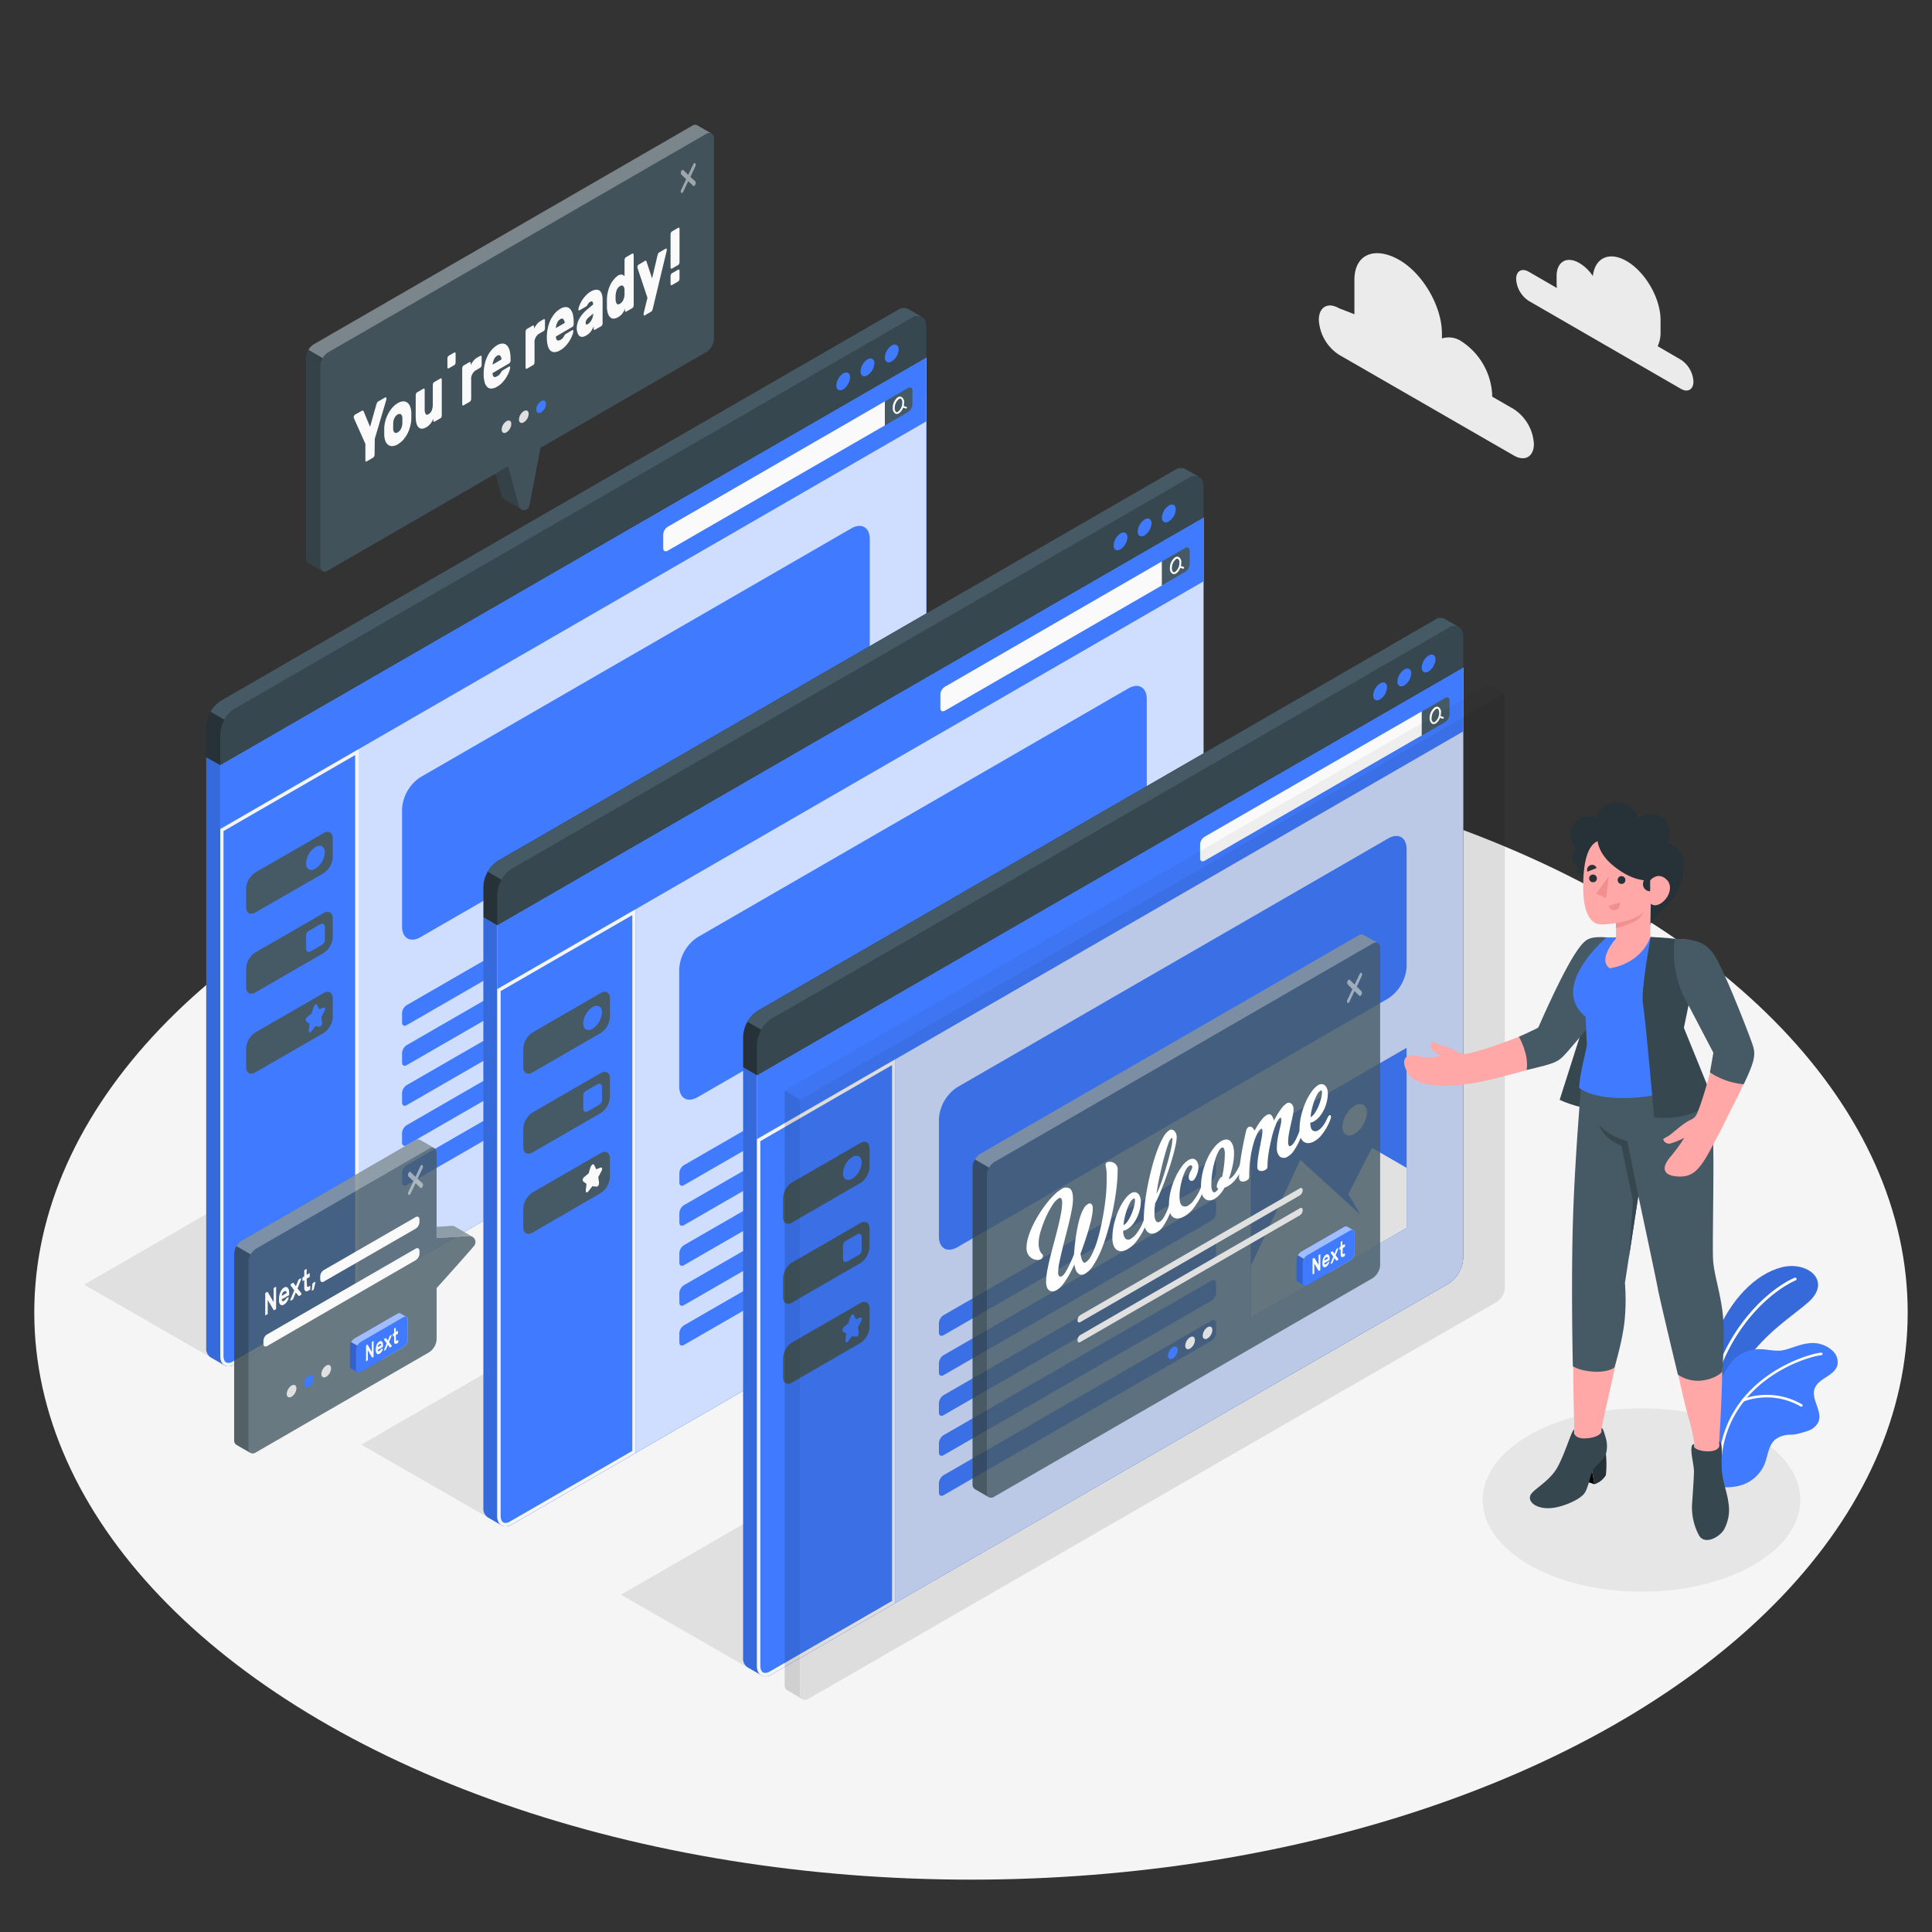 <svg xmlns="http://www.w3.org/2000/svg" viewBox="0 0 500 500"><rect x="0" y="0" width="500" height="500" fill="#333333" stroke="none"/><g id="freepik--Floor--inject-9"><ellipse id="freepik--floor--inject-9" cx="251.29" cy="339.68" rx="242.42" ry="146.77" style="fill:#f5f5f5"></ellipse></g><g id="freepik--Clouds--inject-9"><g id="freepik--clouds--inject-9"><path d="M395.64,70.33l7.27,4.2c0-.32-.06-.64-.06-1V71.46c0-3.75,2.63-5.27,5.88-3.39a11.19,11.19,0,0,1,3.5,3.37c.54-4.72,4.24-6.47,8.73-3.88,4.86,2.81,8.79,9.63,8.79,15.24V86A8.23,8.23,0,0,1,429,89.6l6,3.49a7.21,7.21,0,0,1,3.26,5.65c0,2.08-1.46,2.92-3.26,1.88L395.64,77.87a7.21,7.21,0,0,1-3.26-5.65C392.38,70.14,393.84,69.29,395.64,70.33Z" style="fill:#ebebeb"></path><path d="M346.52,79.77l4,1.55V72.48c0-7,5.59-8.69,11.65-5.18h0c6.07,3.5,11,12,11,19v1.29a5.89,5.89,0,0,1,5.1.78h0a17.51,17.51,0,0,1,7.9,13.7v.58l5.6,3.23a11.52,11.52,0,0,1,5.2,9c0,3.32-2.33,4.66-5.2,3L346.52,91.8a11.5,11.5,0,0,1-5.21-9C341.31,79.46,343.64,78.11,346.52,79.77Z" style="fill:#ebebeb"></path></g></g><g id="freepik--Shadows--inject-9"><polygon id="freepik--Shadow--inject-9" points="56.54 352.45 21.76 332.47 205.56 226.35 238.54 248.19 56.54 352.45" style="fill:#e0e0e0"></polygon><ellipse id="freepik--shadow--inject-9" cx="424.82" cy="388.2" rx="41.11" ry="23.73" style="fill:#e6e6e6"></ellipse><polygon id="freepik--shadow--inject-9" points="195.48 432.69 160.7 412.71 344.5 306.59 377.48 328.43 195.48 432.69" style="fill:#e0e0e0"></polygon><polygon id="freepik--shadow--inject-9" points="128.27 393.86 93.49 373.88 277.29 267.77 310.27 289.6 128.27 393.86" style="fill:#e0e0e0"></polygon></g><g id="freepik--Plant--inject-9"><g id="freepik--Plants--inject-9"><path d="M441,365.69s-.71-10.91,3.11-20.16S454.27,329.78,461,328s13.36,3.52,6.84,9.14-18.69,12.35-21.75,29.53Z" style="fill:#407BFF"></path><g style="opacity:0.15"><path d="M441,365.69s-.71-10.91,3.11-20.16S454.27,329.78,461,328s13.36,3.52,6.84,9.14-18.69,12.35-21.75,29.53Z"></path></g><path d="M442.46,362.56h-.08a.36.36,0,0,1-.28-.44c4-19,16.36-28.88,22.34-31.44a.37.37,0,0,1,.49.2.37.37,0,0,1-.2.48c-5.85,2.51-18,12.2-21.91,30.91A.37.37,0,0,1,442.46,362.56Z" style="fill:#fff"></path><path d="M475.54,353.19c-.33,1.43-1.63,2.38-2.86,3.17s-2.57,1.64-3.05,3c-1,2.78,2.08,5.84,1,8.58a4.57,4.57,0,0,1-2.72,2.35,30.11,30.11,0,0,1-2.95.85,12.29,12.29,0,0,1-1.46.16,6.58,6.58,0,0,0-4.05,1.23c-1.78,1.5-1.91,4.13-2.75,6.29a9.59,9.59,0,0,1-5.89,5.49c-2.2.73-5.68.87-6.45,0-.59-.68.29-3.21.15-4.1a36.56,36.56,0,0,1-.42-6.86,13.58,13.58,0,0,0-.15-3.12c-.23-1.15-.45-2.3-.67-3.46s-.7-2.17-.5-3.51a13,13,0,0,1,1.33-3.65q.84-1.71,1.71-3.42a18.5,18.5,0,0,1,2.39-3.81,9.64,9.64,0,0,1,6.91-3.22c2.16-.05,4.44.74,6.58.23s4-1.46,6.21-1.72a7.62,7.62,0,0,1,6.4,1.93A4,4,0,0,1,475.54,353.19Z" style="fill:#407BFF"></path><path d="M445.13,378.36h0a.33.33,0,0,1-.31-.35c1.48-20.6,21.59-27.38,26.49-27.95a.34.34,0,0,1,.37.29.33.33,0,0,1-.29.36c-4.79.56-24.46,7.19-25.91,27.35A.33.33,0,0,1,445.13,378.36Z" style="fill:#fff"></path><path d="M466.18,364.05A.35.35,0,0,1,466,364a17.49,17.49,0,0,0-14.81-1.28.32.32,0,0,1-.41-.2.33.33,0,0,1,.2-.42,18.15,18.15,0,0,1,15.4,1.36.32.32,0,0,1,.08.45A.31.31,0,0,1,466.18,364.05Z" style="fill:#fff"></path></g></g><g id="freepik--Windows--inject-9"><g id="freepik--Window--inject-9"><path d="M239.74,92.51l-3.59-2.08L53.37,196V348.79a2.69,2.69,0,0,0,1.12,2.47h0l3.58,2.08h0a2.69,2.69,0,0,0,2.71-.26L235.92,252a8.45,8.45,0,0,0,3.82-6.62Z" style="fill:#407BFF"></path><path d="M239.74,92.51l-3.59-2.08L53.37,196V348.79a2.69,2.69,0,0,0,1.12,2.47h0l3.58,2.08h0a2.69,2.69,0,0,0,2.71-.26L235.92,252a8.45,8.45,0,0,0,3.82-6.62Z" style="opacity:0.15"></path><path d="M57,350.87c0,2.44,1.71,3.42,3.82,2.21L235.92,252a8.45,8.45,0,0,0,3.82-6.62V92.51L57,198Z" style="fill:#407BFF"></path><g style="opacity:0.75"><path d="M57,350.87c0,2.44,1.71,3.42,3.82,2.21L235.92,252a8.45,8.45,0,0,0,3.82-6.62V92.51L57,198Z" style="fill:#fff"></path></g><polygon points="56.95 198.04 56.95 214.58 239.73 109.05 239.74 92.51 56.95 198.04" style="fill:#407BFF"></polygon><path d="M171.64,138.31v3.56c0,.73.52,1,1.15.66L229,110.09v-6.21l-56.19,32.45A2.53,2.53,0,0,0,171.64,138.31Z" style="fill:#fafafa"></path><path d="M235,100.4c.63-.36,1.14-.07,1.14.67v3.56a2.52,2.52,0,0,1-1.14,2l-6,3.48v-6.21Z" style="fill:#455a64"></path><path d="M234.56,105.29l-.67-.21a3.7,3.7,0,0,0,.11-.87,1.57,1.57,0,0,0-.62-1.43,1,1,0,0,0-1,0,3.46,3.46,0,0,0-1.34,2.8,1.58,1.58,0,0,0,.62,1.43.79.79,0,0,0,.42.12,1.07,1.07,0,0,0,.55-.17,2.78,2.78,0,0,0,1.09-1.45l.67.21h.08a.25.25,0,0,0,.23-.17A.24.24,0,0,0,234.56,105.29Zm-2.16,1.28a.45.45,0,0,1-.48.05,1.17,1.17,0,0,1-.36-1,3,3,0,0,1,1.09-2.36.57.57,0,0,1,.31-.1.41.41,0,0,1,.18,0,1.17,1.17,0,0,1,.36,1A3,3,0,0,1,232.4,106.57Z" style="fill:#fafafa"></path><path d="M235.07,80a2.67,2.67,0,0,0-2.74.25L57.19,181.33A8.45,8.45,0,0,0,53.37,188v8L57,198,239.74,92.51v-8A2.71,2.71,0,0,0,238.63,82C238,81.67,235.69,80.35,235.07,80Z" style="fill:#263238"></path><path d="M57,190a8.43,8.43,0,0,1,3.82-6.61L235.91,82.3c2.11-1.22,3.82-.23,3.82,2.21v8L57,198Z" style="fill:#37474f"></path><path d="M238.67,82.07a2.65,2.65,0,0,0-2.76.23L60.78,183.41a7.81,7.81,0,0,0-2.7,2.85l-3.59-2.07a7.79,7.79,0,0,1,2.71-2.86L232.33,80.21a2.69,2.69,0,0,1,2.74-.24c.62.38,2.92,1.7,3.56,2.07Z" style="fill:#455a64"></path><path d="M218.23,96.64a4,4,0,0,0-1.79,3.1c0,1.14.8,1.61,1.79,1A4,4,0,0,0,220,97.67C220,96.53,219.22,96.07,218.23,96.64Z" style="fill:#407BFF"></path><path d="M224.5,93a4,4,0,0,0-1.79,3.1c0,1.14.8,1.61,1.79,1a4,4,0,0,0,1.8-3.1C226.3,92.92,225.49,92.45,224.5,93Z" style="fill:#407BFF"></path><path d="M230.77,89.41A4,4,0,0,0,229,92.52c0,1.14.81,1.6,1.79,1a4,4,0,0,0,1.8-3.1C232.57,89.31,231.76,88.84,230.77,89.41Z" style="fill:#407BFF"></path><path d="M60.78,353.08l32-18.49V193.89L57,214.58V350.87C57,353.31,58.67,354.29,60.78,353.08Z" style="fill:#407BFF"></path><path d="M91.91,195.41V334.08L60.33,352.31a2.55,2.55,0,0,1-1.26.41c-1.11,0-1.23-1.29-1.23-1.85V215.09l34.07-19.68m.89-1.52L57,214.58V350.87c0,1.73.86,2.73,2.11,2.73a3.55,3.55,0,0,0,1.71-.52l32-18.49V193.89Z" style="fill:#f5f5f5"></path><path d="M66.09,225.79l17.64-10.18c1.32-.76,2.39-.14,2.39,1.38v4.83A5.27,5.27,0,0,1,83.73,226L66.09,236.14c-1.32.77-2.39.15-2.39-1.38v-4.83A5.29,5.29,0,0,1,66.09,225.79Z" style="fill:#455a64"></path><path d="M66.09,246.49l17.64-10.18c1.32-.77,2.39-.15,2.39,1.38v4.83a5.27,5.27,0,0,1-2.39,4.14L66.09,256.84c-1.32.76-2.39.15-2.39-1.38v-4.83A5.27,5.27,0,0,1,66.09,246.49Z" style="fill:#455a64"></path><path d="M66.09,267.19,83.73,257c1.32-.76,2.39-.14,2.39,1.38v4.84a5.29,5.29,0,0,1-2.39,4.14L66.09,277.54c-1.32.76-2.39.14-2.39-1.38v-4.83A5.27,5.27,0,0,1,66.09,267.19Z" style="fill:#455a64"></path><path d="M81.64,219.21c1.33-.77,2.42-.15,2.42,1.4a5.35,5.35,0,0,1-2.43,4.2c-1.34.78-2.42.15-2.42-1.4A5.38,5.38,0,0,1,81.64,219.21Z" style="fill:#407BFF"></path><path d="M79.88,240.93l3-1.72c.66-.38,1.2-.07,1.2.69v3.44a1.46,1.46,0,0,1-.66,1.13l-3,1.72c-.66.38-1.2.07-1.2-.69v-3.44A1.46,1.46,0,0,1,79.88,240.93Z" style="fill:#407BFF"></path><path d="M82.1,260.2l.47,1,1.05-.4c.58-.22.71.24.29,1l-.76,1.43.18,1.29c.1.71-.24,1.23-.76,1.17l-.93-.12-.94,1.2c-.52.67-.86.53-.76-.29l.18-1.5-.76-.55c-.42-.3-.29-.91.29-1.36l1-.8.47-1.54C81.43,259.89,81.85,259.65,82.1,260.2Z" style="fill:#407BFF"></path><path d="M108.83,201.12l111.48-64.37c2.64-1.52,4.78-.28,4.78,2.76v30.38a10.57,10.57,0,0,1-4.78,8.28L108.83,242.53c-2.64,1.52-4.78.29-4.78-2.76V209.39A10.56,10.56,0,0,1,108.83,201.12Z" style="fill:#407BFF"></path><path d="M105.25,260.13l69.33-40c.66-.38,1.2-.07,1.2.69v2.41a2.63,2.63,0,0,1-1.2,2.07l-69.33,40c-.66.38-1.2.07-1.2-.69V262.2A2.65,2.65,0,0,1,105.25,260.13Z" style="fill:#407BFF"></path><path d="M105.25,270.48l69.33-40c.66-.38,1.2-.07,1.2.69v2.42a2.65,2.65,0,0,1-1.2,2.07l-69.33,40c-.66.38-1.2.07-1.2-.69v-2.42A2.65,2.65,0,0,1,105.25,270.48Z" style="fill:#407BFF"></path><path d="M105.25,280.83l69.33-40c.66-.38,1.2-.07,1.2.69v2.42a2.65,2.65,0,0,1-1.2,2.07l-69.33,40c-.66.38-1.2.07-1.2-.69V282.9A2.66,2.66,0,0,1,105.25,280.83Z" style="fill:#407BFF"></path><path d="M105.25,291.19l69.33-40c.66-.38,1.2-.07,1.2.69v2.42a2.65,2.65,0,0,1-1.2,2.07l-69.33,40c-.66.38-1.2.08-1.2-.69v-2.41A2.63,2.63,0,0,1,105.25,291.19Z" style="fill:#407BFF"></path><path d="M105.25,301.54l69.33-40c.66-.38,1.2-.07,1.2.69v2.41a2.63,2.63,0,0,1-1.2,2.07l-69.33,40c-.66.38-1.2.07-1.2-.69v-2.42A2.65,2.65,0,0,1,105.25,301.54Z" style="fill:#407BFF"></path><polygon points="225.09 190.94 184.74 214.23 184.74 260.82 225.09 237.53 225.09 190.94" style="fill:#407BFF"></polygon><polygon points="184.74 247.44 197.57 219.94 213.12 234.08 209.98 228.8 216.12 216.82 225.09 222.01 225.09 237.53 184.74 260.82 184.74 247.44" style="fill:#fafafa"></polygon><path d="M211.64,205.89c1.75-1,3.16-.19,3.16,1.83a7,7,0,0,1-3.16,5.48c-1.75,1-3.16.19-3.16-1.83A7,7,0,0,1,211.64,205.89Z" style="fill:#fafafa"></path></g><g id="freepik--window--inject-9"><path d="M311.46,133.92l-3.58-2.08L125.1,237.37V390.2a2.69,2.69,0,0,0,1.12,2.47h0l3.58,2.09h0a2.7,2.7,0,0,0,2.7-.27L307.64,293.37a8.45,8.45,0,0,0,3.82-6.62Z" style="fill:#407BFF"></path><path d="M311.46,133.92l-3.58-2.08L125.1,237.37V390.2a2.69,2.69,0,0,0,1.12,2.47h0l3.58,2.09h0a2.7,2.7,0,0,0,2.7-.27L307.64,293.37a8.45,8.45,0,0,0,3.82-6.62Z" style="opacity:0.15"></path><path d="M128.68,392.28c0,2.44,1.71,3.43,3.82,2.21L307.64,293.37a8.45,8.45,0,0,0,3.82-6.62V133.92L128.68,239.45Z" style="fill:#407BFF"></path><g style="opacity:0.75"><path d="M128.68,392.28c0,2.44,1.71,3.43,3.82,2.21L307.64,293.37a8.45,8.45,0,0,0,3.82-6.62V133.92L128.68,239.45Z" style="fill:#fff"></path></g><polygon points="128.68 239.45 128.68 255.99 311.46 150.46 311.46 133.92 128.68 239.45" style="fill:#407BFF"></polygon><path d="M243.37,179.72v3.56c0,.73.52,1,1.15.66l56.19-32.44v-6.21l-56.19,32.45A2.5,2.5,0,0,0,243.37,179.72Z" style="fill:#fafafa"></path><path d="M306.73,141.82c.64-.37,1.15-.07,1.15.66V146a2.5,2.5,0,0,1-1.15,2l-6,3.48v-6.21Z" style="fill:#455a64"></path><path d="M306.29,146.7l-.67-.21a3.69,3.69,0,0,0,.1-.87,1.57,1.57,0,0,0-.61-1.43.94.94,0,0,0-1,.05,3.43,3.43,0,0,0-1.34,2.79,1.56,1.56,0,0,0,.61,1.43.82.82,0,0,0,.43.12,1.16,1.16,0,0,0,.55-.16,2.91,2.91,0,0,0,1.09-1.46l.67.21.07,0a.25.25,0,0,0,.08-.49ZM304.13,148a.45.45,0,0,1-.48.05,1.17,1.17,0,0,1-.36-1,3,3,0,0,1,1.09-2.36.56.56,0,0,1,.3-.1.35.35,0,0,1,.18.05,1.14,1.14,0,0,1,.37,1A3,3,0,0,1,304.13,148Z" style="fill:#fafafa"></path><path d="M306.8,121.39a2.64,2.64,0,0,0-2.74.24L128.92,222.74a8.46,8.46,0,0,0-3.82,6.62v8l3.58,2.08L311.46,133.92v-8a2.69,2.69,0,0,0-1.1-2.46C309.71,123.08,307.42,121.77,306.8,121.39Z" style="fill:#263238"></path><path d="M128.68,231.45a8.45,8.45,0,0,1,3.82-6.62L307.64,123.71c2.11-1.22,3.82-.23,3.82,2.21v8L128.68,239.45Z" style="fill:#37474f"></path><path d="M310.39,123.48a2.64,2.64,0,0,0-2.75.24L132.51,224.83a7.73,7.73,0,0,0-2.7,2.85l-3.59-2.08a7.77,7.77,0,0,1,2.7-2.86L304.06,121.62a2.65,2.65,0,0,1,2.73-.23c.63.38,2.92,1.69,3.57,2.06C310.37,123.46,310.39,123.47,310.39,123.48Z" style="fill:#455a64"></path><path d="M290,138.05a4,4,0,0,0-1.79,3.1c0,1.15.8,1.61,1.79,1a4,4,0,0,0,1.79-3.11C291.75,137.94,291,137.48,290,138.05Z" style="fill:#407BFF"></path><path d="M296.23,134.44a4,4,0,0,0-1.79,3.1c0,1.14.8,1.61,1.79,1a4,4,0,0,0,1.79-3.11C298,134.33,297.22,133.87,296.23,134.44Z" style="fill:#407BFF"></path><path d="M302.5,130.83a4,4,0,0,0-1.79,3.1c0,1.14.8,1.61,1.79,1a4,4,0,0,0,1.79-3.1C304.29,130.72,303.49,130.25,302.5,130.83Z" style="fill:#407BFF"></path><path d="M132.5,394.49l32-18.49V235.3L128.68,256V392.28C128.68,394.72,130.39,395.71,132.5,394.49Z" style="fill:#407BFF"></path><path d="M163.64,236.83V375.49l-31.58,18.23a2.55,2.55,0,0,1-1.26.41c-1.11,0-1.23-1.29-1.23-1.85V256.5l34.07-19.67m.88-1.53L128.68,256V392.28c0,1.73.86,2.73,2.12,2.73a3.48,3.48,0,0,0,1.7-.52l32-18.49V235.3Z" style="fill:#f5f5f5"></path><path d="M137.82,267.2,155.46,257c1.32-.76,2.39-.14,2.39,1.38v4.84a5.27,5.27,0,0,1-2.39,4.13l-17.64,10.19c-1.32.76-2.39.14-2.39-1.38v-4.84A5.3,5.3,0,0,1,137.82,267.2Z" style="fill:#455a64"></path><path d="M137.82,287.9l17.64-10.18c1.32-.76,2.39-.15,2.39,1.38v4.83a5.27,5.27,0,0,1-2.39,4.14l-17.64,10.18c-1.32.77-2.39.15-2.39-1.38V292A5.29,5.29,0,0,1,137.82,287.9Z" style="fill:#455a64"></path><path d="M137.82,308.6l17.64-10.18c1.32-.77,2.39-.15,2.39,1.38v4.83a5.29,5.29,0,0,1-2.39,4.14L137.82,319c-1.32.76-2.39.15-2.39-1.38v-4.83A5.27,5.27,0,0,1,137.82,308.6Z" style="fill:#455a64"></path><path d="M153.36,260.62c1.34-.77,2.43-.15,2.43,1.4a5.39,5.39,0,0,1-2.43,4.21c-1.34.77-2.42.14-2.42-1.4A5.4,5.4,0,0,1,153.36,260.62Z" style="fill:#407BFF"></path><path d="M151.6,282.34l3-1.72c.66-.38,1.2-.07,1.2.69v3.44a1.43,1.43,0,0,1-.66,1.13l-3,1.72c-.65.38-1.19.07-1.19-.69v-3.43A1.46,1.46,0,0,1,151.6,282.34Z" style="fill:#407BFF"></path><path d="M153.83,301.61l.47,1,1-.4c.58-.22.71.24.29,1l-.76,1.43.18,1.29c.1.71-.24,1.24-.76,1.17l-.94-.11-.94,1.2c-.51.66-.85.53-.75-.3l.17-1.5-.75-.55c-.42-.3-.29-.91.29-1.35l1-.81.47-1.54C153.15,301.3,153.57,301.06,153.83,301.61Z" style="fill:#fafafa"></path><path d="M180.56,242.53,292,178.17c2.64-1.53,4.78-.29,4.78,2.76V211.3a10.57,10.57,0,0,1-4.78,8.28L180.56,283.94c-2.64,1.53-4.78.29-4.78-2.76V250.81A10.56,10.56,0,0,1,180.56,242.53Z" style="fill:#407BFF"></path><path d="M177,301.54l69.34-40c.66-.38,1.2-.07,1.2.69v2.42a2.65,2.65,0,0,1-1.2,2.07l-69.34,40c-.66.38-1.19.07-1.19-.69v-2.42A2.64,2.64,0,0,1,177,301.54Z" style="fill:#407BFF"></path><path d="M177,311.89l69.34-40c.66-.38,1.2-.07,1.2.69V275a2.65,2.65,0,0,1-1.2,2.07l-69.34,40c-.66.38-1.19.07-1.19-.69V314A2.65,2.65,0,0,1,177,311.89Z" style="fill:#407BFF"></path><path d="M177,322.25l69.34-40c.66-.38,1.2-.07,1.2.69v2.42a2.65,2.65,0,0,1-1.2,2.07l-69.34,40c-.66.38-1.19.07-1.19-.69v-2.41A2.62,2.62,0,0,1,177,322.25Z" style="fill:#407BFF"></path><path d="M177,332.6l69.34-40c.66-.38,1.2-.08,1.2.69v2.41a2.63,2.63,0,0,1-1.2,2.07l-69.34,40c-.66.39-1.19.08-1.19-.68v-2.42A2.64,2.64,0,0,1,177,332.6Z" style="fill:#407BFF"></path><path d="M177,343l69.34-40c.66-.38,1.2-.07,1.2.69V306a2.65,2.65,0,0,1-1.2,2.07l-69.34,40c-.66.38-1.19.07-1.19-.69V345A2.64,2.64,0,0,1,177,343Z" style="fill:#407BFF"></path><polygon points="296.82 232.35 256.47 255.64 256.47 302.23 296.82 278.94 296.82 232.35" style="fill:#407BFF"></polygon><polygon points="256.47 288.86 269.3 261.35 284.85 275.5 281.71 270.21 287.85 258.23 296.82 263.42 296.82 278.94 256.47 302.23 256.47 288.86" style="fill:#fafafa"></polygon><path d="M283.37,247.3c1.75-1,3.16-.19,3.16,1.83a7,7,0,0,1-3.16,5.48c-1.75,1-3.16.19-3.16-1.83A7,7,0,0,1,283.37,247.3Z" style="fill:#fafafa"></path></g><g id="freepik--window--inject-9"><path d="M378.68,172.75l-3.58-2.09L192.32,276.19V429a2.68,2.68,0,0,0,1.11,2.47h0l3.59,2.08h0a2.68,2.68,0,0,0,2.7-.27L374.86,332.2a8.45,8.45,0,0,0,3.82-6.62Z" style="fill:#407BFF"></path><path d="M378.68,172.75l-3.58-2.09L192.32,276.19V429a2.68,2.68,0,0,0,1.11,2.47h0l3.59,2.08h0a2.68,2.68,0,0,0,2.7-.27L374.86,332.2a8.45,8.45,0,0,0,3.82-6.62Z" style="opacity:0.15"></path><path d="M195.9,431.11c0,2.43,1.71,3.42,3.82,2.2L374.86,332.2a8.45,8.45,0,0,0,3.82-6.62V172.75L195.9,278.27Z" style="fill:#407BFF"></path><g style="opacity:0.75"><path d="M195.9,431.11c0,2.43,1.71,3.42,3.82,2.2L374.86,332.2a8.45,8.45,0,0,0,3.82-6.62V172.75L195.9,278.27Z" style="fill:#fff"></path></g><polygon points="195.9 278.27 195.9 294.82 378.68 189.29 378.68 172.75 195.9 278.27" style="fill:#407BFF"></polygon><path d="M310.58,218.55v3.56c0,.73.52,1,1.15.66l56.2-32.44v-6.21l-56.2,32.44A2.56,2.56,0,0,0,310.58,218.55Z" style="fill:#fafafa"></path><path d="M374,180.64c.63-.36,1.14-.07,1.14.66v3.56a2.55,2.55,0,0,1-1.14,2l-6,3.48v-6.21Z" style="fill:#455a64"></path><path d="M373.5,185.52l-.67-.21a3.56,3.56,0,0,0,.11-.86,1.59,1.59,0,0,0-.61-1.44,1,1,0,0,0-1,.05,3.44,3.44,0,0,0-1.34,2.79,1.59,1.59,0,0,0,.61,1.44.88.88,0,0,0,.42.11,1.11,1.11,0,0,0,.56-.16,2.82,2.82,0,0,0,1.08-1.45l.67.21h.08a.25.25,0,0,0,.07-.49Zm-2.15,1.29a.48.48,0,0,1-.48.05,1.17,1.17,0,0,1-.37-1,3,3,0,0,1,1.1-2.36.64.64,0,0,1,.3-.09.31.31,0,0,1,.18,0,1.16,1.16,0,0,1,.36,1A3,3,0,0,1,371.35,186.81Z" style="fill:#fafafa"></path><path d="M374,160.21a2.67,2.67,0,0,0-2.74.24L196.14,261.57a8.45,8.45,0,0,0-3.82,6.62v8l3.58,2.08L378.68,172.75v-8a2.67,2.67,0,0,0-1.11-2.46C376.93,161.9,374.63,160.59,374,160.21Z" style="fill:#263238"></path><path d="M195.9,270.27a8.45,8.45,0,0,1,3.82-6.62L374.86,162.54c2.11-1.22,3.82-.23,3.82,2.2v8L195.9,278.27Z" style="fill:#37474f"></path><path d="M377.61,162.3a2.64,2.64,0,0,0-2.75.24L199.72,263.65a7.81,7.81,0,0,0-2.7,2.85l-3.59-2.07a7.87,7.87,0,0,1,2.71-2.86L371.27,160.45a2.67,2.67,0,0,1,2.74-.24c.63.38,2.92,1.7,3.56,2.07Z" style="fill:#455a64"></path><path d="M357.18,176.87a4,4,0,0,0-1.8,3.11c0,1.14.81,1.6,1.8,1a4,4,0,0,0,1.79-3.1C359,176.77,358.16,176.3,357.18,176.87Z" style="fill:#407BFF"></path><path d="M363.45,173.26a4,4,0,0,0-1.8,3.11c0,1.14.81,1.6,1.8,1a4,4,0,0,0,1.79-3.1C365.24,173.15,364.44,172.69,363.45,173.26Z" style="fill:#407BFF"></path><path d="M369.72,169.65a4,4,0,0,0-1.79,3.1c0,1.15.8,1.61,1.79,1a4,4,0,0,0,1.79-3.1C371.51,169.54,370.71,169.08,369.72,169.65Z" style="fill:#407BFF"></path><path d="M199.72,433.31l32-18.48V274.12l-35.84,20.7V431.11C195.9,433.54,197.61,434.53,199.72,433.31Z" style="fill:#407BFF"></path><path d="M230.86,275.65V414.32l-31.58,18.23a2.69,2.69,0,0,1-1.27.4c-1.11,0-1.23-1.29-1.23-1.84V295.33l34.08-19.68m.88-1.53-35.84,20.7V431.11c0,1.73.86,2.73,2.11,2.73a3.41,3.41,0,0,0,1.71-.53l32-18.48V274.12Z" style="fill:#f5f5f5"></path><path d="M205,306l17.64-10.18c1.32-.77,2.39-.15,2.39,1.38v4.83a5.27,5.27,0,0,1-2.39,4.14L205,316.38c-1.32.76-2.38.15-2.38-1.38v-4.83A5.26,5.26,0,0,1,205,306Z" style="fill:#455a64"></path><path d="M205,326.73l17.64-10.19c1.32-.76,2.39-.14,2.39,1.38v4.84a5.29,5.29,0,0,1-2.39,4.14L205,337.08c-1.32.76-2.38.14-2.38-1.38v-4.84A5.26,5.26,0,0,1,205,326.73Z" style="fill:#455a64"></path><path d="M205,347.42l17.64-10.18c1.32-.76,2.39-.14,2.39,1.38v4.84a5.27,5.27,0,0,1-2.39,4.13L205,357.78c-1.32.76-2.38.14-2.38-1.38v-4.84A5.29,5.29,0,0,1,205,347.42Z" style="fill:#455a64"></path><path d="M220.58,299.45c1.34-.78,2.42-.15,2.42,1.4a5.36,5.36,0,0,1-2.42,4.2c-1.34.77-2.43.15-2.43-1.4A5.35,5.35,0,0,1,220.58,299.45Z" style="fill:#407BFF"></path><path d="M218.82,321.17l3-1.72c.65-.38,1.19-.07,1.19.69v3.44a1.45,1.45,0,0,1-.65,1.13l-3,1.72c-.66.38-1.2.07-1.2-.69V322.3A1.46,1.46,0,0,1,218.82,321.17Z" style="fill:#407BFF"></path><path d="M221.05,340.43l.47,1,1-.4c.57-.23.7.23.29,1l-.76,1.42.18,1.29c.09.72-.25,1.24-.76,1.18l-.94-.12-.94,1.2c-.52.66-.86.53-.76-.3l.18-1.49-.76-.55c-.42-.3-.29-.91.29-1.36l1-.81.47-1.54C220.37,340.13,220.79,339.88,221.05,340.43Z" style="fill:#407BFF"></path><path d="M247.77,281.35,359.25,217c2.64-1.52,4.78-.29,4.78,2.76v30.38a10.56,10.56,0,0,1-4.78,8.27L247.77,322.77c-2.64,1.52-4.78.29-4.78-2.76V289.63A10.57,10.57,0,0,1,247.77,281.35Z" style="fill:#407BFF"></path><path d="M244.19,340.37l69.34-40c.66-.38,1.19-.07,1.19.69v2.42a2.64,2.64,0,0,1-1.19,2.07l-69.34,40c-.66.38-1.2.07-1.2-.69v-2.41A2.63,2.63,0,0,1,244.19,340.37Z" style="fill:#407BFF"></path><path d="M244.19,350.72l69.34-40c.66-.38,1.19-.07,1.19.69v2.41a2.62,2.62,0,0,1-1.19,2.07l-69.34,40c-.66.38-1.2.07-1.2-.69v-2.42A2.65,2.65,0,0,1,244.19,350.72Z" style="fill:#407BFF"></path><path d="M244.19,361.07l69.34-40c.66-.38,1.19-.07,1.19.69v2.42a2.64,2.64,0,0,1-1.19,2.07l-69.34,40c-.66.38-1.2.07-1.2-.69v-2.42A2.65,2.65,0,0,1,244.19,361.07Z" style="fill:#407BFF"></path><path d="M244.19,371.42l69.34-40c.66-.38,1.19-.07,1.19.69v2.42a2.64,2.64,0,0,1-1.19,2.07l-69.34,40c-.66.38-1.2.07-1.2-.69v-2.42A2.66,2.66,0,0,1,244.19,371.42Z" style="fill:#407BFF"></path><path d="M244.19,381.78l69.34-40c.66-.38,1.19-.07,1.19.69v2.42a2.64,2.64,0,0,1-1.19,2.07l-69.34,40c-.66.38-1.2.07-1.2-.69v-2.41A2.63,2.63,0,0,1,244.19,381.78Z" style="fill:#407BFF"></path><polygon points="364.03 271.17 323.69 294.47 323.69 341.06 364.03 317.76 364.03 271.17" style="fill:#407BFF"></polygon><polygon points="323.69 327.68 336.51 300.17 352.06 314.32 348.93 309.04 355.07 297.06 364.03 302.25 364.03 317.76 323.69 341.06 323.69 327.68" style="fill:#fafafa"></polygon><path d="M350.59,286.13c1.74-1,3.16-.19,3.16,1.82a7,7,0,0,1-3.17,5.48c-1.75,1-3.16.19-3.16-1.82A7,7,0,0,1,350.59,286.13Z" style="fill:#fafafa"></path></g></g><g id="freepik--Tabs--inject-9"><g id="freepik--3rd-tab--inject-9"><path d="M184.15,34.55c-.36-.21-3.3-1.87-3.62-2.09a1.35,1.35,0,0,0-1.43.11L81.22,89.1a4.29,4.29,0,0,0-2,3.38v51.94a1.38,1.38,0,0,0,.56,1.26l3.67,2.11a1.35,1.35,0,0,0,1.39-.13l46.59-26.91L134.31,131a1.37,1.37,0,0,0,.55.78l.08.06a1.39,1.39,0,0,0,2.06-.94l2.88-15,42.88-24.77a4.29,4.29,0,0,0,2-3.38V35.81A1.36,1.36,0,0,0,184.15,34.55Z" style="fill:#455a64;opacity:0.8"></path><path d="M96.94,117.67a1,1,0,0,1-.1.43.67.67,0,0,1-.25.31l-1.68,1a.19.19,0,0,1-.25,0,.41.41,0,0,1-.1-.32v-4.22l-3-6.71a.59.59,0,0,1,0-.23.85.85,0,0,1,.08-.35.66.66,0,0,1,.2-.25l1.77-1c.17-.1.3-.1.39,0a.59.59,0,0,1,.15.21l1.62,3.94,1.64-5.83a3.42,3.42,0,0,1,.15-.38,1,1,0,0,1,.39-.42l1.76-1a.15.15,0,0,1,.2,0,.34.34,0,0,1,.09.26,1.18,1.18,0,0,1,0,.29l-3,10.14Z" style="fill:#fafafa"></path><path d="M106.45,106.81c0,.19,0,.44,0,.75s0,.57,0,.77a8.22,8.22,0,0,1-.29,2,9.11,9.11,0,0,1-.7,1.87,8.59,8.59,0,0,1-1.09,1.61,5.92,5.92,0,0,1-1.43,1.18,3,3,0,0,1-1.42.46,1.64,1.64,0,0,1-1.09-.35,2.35,2.35,0,0,1-.71-1,5.16,5.16,0,0,1-.28-1.62c0-.2,0-.45,0-.76s0-.56,0-.77a8.24,8.24,0,0,1,.27-1.94,8.82,8.82,0,0,1,.72-1.87,8.21,8.21,0,0,1,1.09-1.62,5.66,5.66,0,0,1,1.42-1.19,2.87,2.87,0,0,1,1.43-.46,1.7,1.7,0,0,1,1.09.36,2.28,2.28,0,0,1,.71,1.05A5.17,5.17,0,0,1,106.45,106.81Zm-4.69,4.13a1.28,1.28,0,0,0,.35,1,.72.72,0,0,0,.83-.06,2.08,2.08,0,0,0,.83-.9,3.29,3.29,0,0,0,.36-1.39q0-.31,0-.69a6.38,6.38,0,0,0,0-.66,1.25,1.25,0,0,0-.36-1c-.21-.16-.48-.15-.83,0a2.17,2.17,0,0,0-.83.91,3.2,3.2,0,0,0-.35,1.38q0,.31,0,.69A6.38,6.38,0,0,0,101.76,110.94Z" style="fill:#fafafa"></path><path d="M107.59,102.28a1,1,0,0,1,.11-.44.63.63,0,0,1,.24-.3l1.62-.94a.21.21,0,0,1,.25,0,.42.42,0,0,1,.1.32v5a2.25,2.25,0,0,0,.25,1.22c.16.25.43.27.81,0a1.78,1.78,0,0,0,.8-1,4.39,4.39,0,0,0,.24-1.51v-5a1.13,1.13,0,0,1,.1-.44.59.59,0,0,1,.25-.3l1.62-.94a.19.19,0,0,1,.25,0,.42.42,0,0,1,.1.32v9.24a1,1,0,0,1-.1.44.69.69,0,0,1-.25.3l-1.49.86a.19.19,0,0,1-.25,0,.42.42,0,0,1-.1-.32v-.45c-.07.18-.15.37-.25.57a4.31,4.31,0,0,1-.88,1.16,3.86,3.86,0,0,1-.69.51c-.83.48-1.49.5-2,0s-.74-1.44-.74-3Z" style="fill:#fafafa"></path><path d="M117.91,93.76a1,1,0,0,1-.1.44.69.69,0,0,1-.25.3l-1.43.82a.18.18,0,0,1-.24,0,.44.44,0,0,1-.1-.32v-2.2a1,1,0,0,1,.1-.44.76.76,0,0,1,.24-.3l1.43-.82a.19.19,0,0,1,.25,0,.42.42,0,0,1,.1.32Z" style="fill:#fafafa"></path><path d="M124.3,92.1a.18.18,0,0,1,.24,0,.43.43,0,0,1,.11.32v2a1,1,0,0,1-.11.44.58.58,0,0,1-.24.3l-1.17.68a2.64,2.64,0,0,0-1.19,2.51v4.87a1,1,0,0,1-.1.44.59.59,0,0,1-.25.3l-1.62.94a.18.18,0,0,1-.24,0,.43.43,0,0,1-.11-.32V95.33a1,1,0,0,1,.11-.43.63.63,0,0,1,.24-.3l1.5-.87a.18.18,0,0,1,.24,0,.42.42,0,0,1,.1.32v.45a5.94,5.94,0,0,1,.72-1.12,3.59,3.59,0,0,1,1-.86Z" style="fill:#fafafa"></path><path d="M127.48,96.55a1.77,1.77,0,0,0,.11.69.62.62,0,0,0,.28.31.47.47,0,0,0,.37,0,1.24,1.24,0,0,0,.4-.16,2.28,2.28,0,0,0,1-1c.1-.17.17-.29.21-.34a.6.6,0,0,1,.22-.18l1.67-1c.19-.1.29,0,.29.28a3.29,3.29,0,0,1-.2.83,7.87,7.87,0,0,1-.6,1.34,8.87,8.87,0,0,1-1.05,1.49,5.86,5.86,0,0,1-1.53,1.26,3.1,3.1,0,0,1-1.49.49,1.41,1.41,0,0,1-1.09-.43,2.7,2.7,0,0,1-.67-1.3,8.39,8.39,0,0,1-.23-2.11,11.4,11.4,0,0,1,.23-2.26,9.37,9.37,0,0,1,.67-2.08,7.59,7.59,0,0,1,1.09-1.75,5.6,5.6,0,0,1,1.49-1.27,2.55,2.55,0,0,1,1.6-.44,1.65,1.65,0,0,1,1.09.64,3.25,3.25,0,0,1,.6,1.38,8.1,8.1,0,0,1,.19,1.81v.55a1.17,1.17,0,0,1-.1.44.69.69,0,0,1-.25.3Zm1.16-4.48a2,2,0,0,0-.82,1,4.24,4.24,0,0,0-.34,1.3L129.8,93a1.62,1.62,0,0,0-.33-.91C129.28,91.87,129,91.86,128.64,92.07Z" style="fill:#fafafa"></path><path d="M140.7,82.63a.17.17,0,0,1,.24,0,.4.4,0,0,1,.1.31v2a1,1,0,0,1-.1.43.63.63,0,0,1-.24.3l-1.17.68a2.65,2.65,0,0,0-1.19,2.51v4.88a1,1,0,0,1-.1.43.59.59,0,0,1-.25.3l-1.62.94a.19.19,0,0,1-.25,0,.44.44,0,0,1-.1-.31V85.86a1.12,1.12,0,0,1,.1-.43.59.59,0,0,1,.25-.3l1.49-.86a.19.19,0,0,1,.25,0,.42.42,0,0,1,.1.32v.46a6,6,0,0,1,.72-1.13,3.36,3.36,0,0,1,1-.85Z" style="fill:#fafafa"></path><path d="M143.88,87.08a1.6,1.6,0,0,0,.11.69.63.63,0,0,0,.27.32.61.61,0,0,0,.38,0A2,2,0,0,0,145,88a2.59,2.59,0,0,0,.61-.48,2.34,2.34,0,0,0,.38-.55,1.93,1.93,0,0,1,.21-.35.65.65,0,0,1,.21-.18l1.68-1c.19-.11.28,0,.28.27a3.19,3.19,0,0,1-.19.84,8.17,8.17,0,0,1-.6,1.33,8.48,8.48,0,0,1-1.05,1.49A5.86,5.86,0,0,1,145,90.63a3.16,3.16,0,0,1-1.49.5,1.52,1.52,0,0,1-1.1-.43,2.84,2.84,0,0,1-.66-1.3,8.5,8.5,0,0,1-.23-2.11,11.33,11.33,0,0,1,.23-2.26,9.81,9.81,0,0,1,.66-2.09,8.22,8.22,0,0,1,1.1-1.75A5.41,5.41,0,0,1,145,79.93a2.55,2.55,0,0,1,1.6-.45,1.65,1.65,0,0,1,1.08.64,3.43,3.43,0,0,1,.61,1.39,8.65,8.65,0,0,1,.18,1.8v.56a1,1,0,0,1-.1.43.63.63,0,0,1-.24.3ZM145,82.6a2,2,0,0,0-.83,1,4,4,0,0,0-.33,1.31l2.32-1.34a1.63,1.63,0,0,0-.34-.92C145.67,82.4,145.4,82.39,145,82.6Z" style="fill:#fafafa"></path><path d="M149.25,85.07a5.42,5.42,0,0,1,.65-2.54A8.61,8.61,0,0,1,152,80.06l1.51-1.27a1.15,1.15,0,0,0-.17-.69c-.11-.14-.31-.13-.58,0a1.66,1.66,0,0,0-.46.39,3.6,3.6,0,0,0-.24.37,1.17,1.17,0,0,1-.22.33,1.66,1.66,0,0,1-.24.18l-1.64.94a.17.17,0,0,1-.21,0,.31.31,0,0,1-.07-.27A3.75,3.75,0,0,1,150,79a7.21,7.21,0,0,1,.63-1.28,8.74,8.74,0,0,1,1-1.25,5.36,5.36,0,0,1,1.22-1,3.19,3.19,0,0,1,1.36-.48,1.32,1.32,0,0,1,1,.26,1.79,1.79,0,0,1,.56.93,5,5,0,0,1,.18,1.49v6a1,1,0,0,1-.1.44.76.76,0,0,1-.24.3l-1.63.93a.18.18,0,0,1-.24,0,.44.44,0,0,1-.1-.32v-.56a6.4,6.4,0,0,1-.77,1.39,4.22,4.22,0,0,1-1.2,1,2.22,2.22,0,0,1-1,.33,1,1,0,0,1-.72-.24,1.55,1.55,0,0,1-.45-.73A4,4,0,0,1,149.25,85.07Zm2.94-1.24a2,2,0,0,0,.52-.45,3.26,3.26,0,0,0,.43-.66,3.7,3.7,0,0,0,.28-.77,3.15,3.15,0,0,0,.11-.8l-1.19,1a2.66,2.66,0,0,0-.56.66,1.46,1.46,0,0,0-.21.74c0,.25.05.4.16.43A.6.6,0,0,0,152.19,83.83Z" style="fill:#fafafa"></path><path d="M159.9,71.34a2.08,2.08,0,0,1,.66-.26,1.12,1.12,0,0,1,.49,0,1.06,1.06,0,0,1,.35.18,1.79,1.79,0,0,1,.23.26V67.31a1,1,0,0,1,.1-.43.59.59,0,0,1,.25-.3l1.62-.94a.17.17,0,0,1,.24,0A.4.4,0,0,1,164,66V79a1,1,0,0,1-.11.44.69.69,0,0,1-.24.3l-1.56.9a.19.19,0,0,1-.25,0,.45.45,0,0,1-.1-.32v-.45c-.08.19-.16.38-.25.57a3.61,3.61,0,0,1-1.54,1.65,2.52,2.52,0,0,1-1.09.37,1.18,1.18,0,0,1-.9-.32,2.35,2.35,0,0,1-.63-1,6.27,6.27,0,0,1-.26-1.87c0-.2,0-.46,0-.8s0-.61,0-.81a9.87,9.87,0,0,1,.26-2.18,8.35,8.35,0,0,1,.63-1.77,5.61,5.61,0,0,1,.9-1.37A4.79,4.79,0,0,1,159.9,71.34Zm-.58,5.14a10.27,10.27,0,0,0,0,1.11,2.07,2.07,0,0,0,.3,1c.17.24.46.25.86,0a1.79,1.79,0,0,0,.49-.42,2.46,2.46,0,0,0,.34-.56,5.25,5.25,0,0,0,.22-.63,5,5,0,0,0,.1-.64c0-.2,0-.44,0-.7s0-.49,0-.68a2.66,2.66,0,0,0-.1-.52,1.27,1.27,0,0,0-.22-.38.49.49,0,0,0-.34-.17.86.86,0,0,0-.49.14,2,2,0,0,0-.86,1A4.6,4.6,0,0,0,159.32,76.48Z" style="fill:#fafafa"></path><path d="M168.93,79.93a1.78,1.78,0,0,1-.13.39.62.62,0,0,1-.24.3l-1.69,1a.18.18,0,0,1-.22,0,.4.4,0,0,1-.09-.29s0-.1,0-.15l1-4.11-2.6-7.8a.49.49,0,0,1,0-.13.92.92,0,0,1,.09-.39.53.53,0,0,1,.22-.26l1.68-1c.11-.06.19,0,.25,0a.7.7,0,0,1,.13.24l1.43,4.33,1.41-6a2.54,2.54,0,0,1,.13-.39.63.63,0,0,1,.25-.3l1.7-1a.18.18,0,0,1,.22,0,.36.36,0,0,1,.09.28s0,.1,0,.15Z" style="fill:#fafafa"></path><path d="M175.86,67.84a1,1,0,0,1-.1.44.69.69,0,0,1-.25.3l-1.62.93a.18.18,0,0,1-.24,0,.44.44,0,0,1-.11-.32V60.63a1,1,0,0,1,.11-.43.58.58,0,0,1,.24-.3l1.62-.94a.18.18,0,0,1,.25,0,.4.4,0,0,1,.1.31Zm0,4.26a1,1,0,0,1-.1.44.64.64,0,0,1-.25.3l-1.62.94a.18.18,0,0,1-.24,0,.43.43,0,0,1-.11-.32v-2a1,1,0,0,1,.11-.44.68.68,0,0,1,.24-.3l1.62-.93a.19.19,0,0,1,.25,0,.44.44,0,0,1,.1.32Z" style="fill:#fafafa"></path><path d="M134.86,131.74c-.62-.35-3.68-2.14-4.39-2.53a1.34,1.34,0,0,1-.64-.83l-1.59-5.76,3.24-1.89L134.31,131A1.37,1.37,0,0,0,134.86,131.74Z" style="fill:#455a64;opacity:0.8"></path><path d="M134.86,131.74c-.62-.35-3.68-2.14-4.39-2.53a1.34,1.34,0,0,1-.64-.83l-1.59-5.76,3.24-1.89L134.31,131A1.37,1.37,0,0,0,134.86,131.74Z" style="opacity:0.2"></path><path d="M180.53,32.46c.3.21,2.9,1.68,3.51,2a1.47,1.47,0,0,0-1.28.19L84.89,91.21a3.89,3.89,0,0,0-1.38,1.46l-3.67-2.12a4,4,0,0,1,1.39-1.46L179.1,32.57A1.37,1.37,0,0,1,180.53,32.46Z" style="fill:#fff;opacity:0.3"></path><path d="M82.93,146.54a1.45,1.45,0,0,0,.48,1.2c-.63-.36-3.25-1.86-3.58-2.06a1.39,1.39,0,0,1-.56-1.25V92.48a4,4,0,0,1,.57-1.93l3.67,2.12a4,4,0,0,0-.58,1.92Z" style="opacity:0.2"></path><path d="M178.67,45.78l1.27-2.7a.82.82,0,0,0,0-.84c-.15-.14-.4,0-.55.32l-1.27,2.69L176.85,44c-.15-.15-.4,0-.55.31a.82.82,0,0,0,0,.84l1.28,1.22-1.28,2.7a.82.82,0,0,0,0,.84.24.24,0,0,0,.28,0,.94.94,0,0,0,.27-.33l1.27-2.7,1.27,1.22a.21.21,0,0,0,.28,0,.77.77,0,0,0,.27-.33.82.82,0,0,0,0-.84Z" style="fill:#fafafa;opacity:0.5"></path><path d="M140.05,103.81c.69-.4,1.25-.07,1.25.72a2.77,2.77,0,0,1-1.25,2.17c-.69.4-1.25.08-1.25-.72A2.74,2.74,0,0,1,140.05,103.81Z" style="fill:#407BFF"></path><path d="M135.56,106.4c.7-.4,1.26-.08,1.26.72a2.75,2.75,0,0,1-1.26,2.17c-.69.4-1.25.08-1.25-.72A2.77,2.77,0,0,1,135.56,106.4Z" style="fill:#e0e0e0"></path><path d="M131.08,109c.69-.4,1.25-.08,1.25.72a2.77,2.77,0,0,1-1.25,2.17c-.69.4-1.25.07-1.25-.72A2.77,2.77,0,0,1,131.08,109Z" style="fill:#e0e0e0"></path></g><g id="freepik--2nd-tab--inject-9"><path d="M121.36,319.88l-8.37.53v-22a1.38,1.38,0,0,0-.57-1.26c-.35-.21-3.29-1.87-3.62-2.08a1.34,1.34,0,0,0-1.43.1L62.59,321.06a4.32,4.32,0,0,0-2,3.38v48.21a1.38,1.38,0,0,0,.56,1.25c.35.22,3.32,1.91,3.67,2.12a1.38,1.38,0,0,0,1.39-.13L111,350a4.3,4.3,0,0,0,2-3.38V333.36s6.17-6.84,9.66-10.88A1.57,1.57,0,0,0,121.36,319.88Z" style="fill:#455a64;opacity:0.8"></path><path d="M122.27,320.1a1.46,1.46,0,0,0-.91-.22l-8.38.54v-2.91l3.92-.24a1.51,1.51,0,0,1,.89.21Z" style="fill:#455a64;opacity:0.8"></path><path d="M122.27,320.1a1.46,1.46,0,0,0-.91-.22l-8.38.54v-2.91l3.92-.24a1.51,1.51,0,0,1,.89.21Z" style="fill:#fff;opacity:0.3"></path><path d="M108.8,295.09c.31.21,2.9,1.68,3.52,2a1.43,1.43,0,0,0-1.28.19L66.26,323.17a4,4,0,0,0-1.38,1.46l-3.67-2.11a3.92,3.92,0,0,1,1.39-1.46l44.78-25.86A1.31,1.31,0,0,1,108.8,295.09Z" style="fill:#fff;opacity:0.3"></path><path d="M64.3,374.76a1.47,1.47,0,0,0,.48,1.21l-3.58-2.06a1.4,1.4,0,0,1-.56-1.26V324.44a4,4,0,0,1,.57-1.92l3.67,2.11a4,4,0,0,0-.58,1.92Z" style="opacity:0.2"></path><path d="M84.43,353.41c.69-.4,1.25-.08,1.25.72a2.77,2.77,0,0,1-1.25,2.17c-.69.4-1.25.07-1.25-.72A2.77,2.77,0,0,1,84.43,353.41Z" style="fill:#e0e0e0"></path><path d="M79.94,356c.7-.4,1.26-.08,1.26.72a2.75,2.75,0,0,1-1.26,2.17c-.69.4-1.25.07-1.25-.73A2.77,2.77,0,0,1,79.94,356Z" style="fill:#407BFF"></path><path d="M75.46,358.58c.69-.4,1.25-.07,1.25.73a2.75,2.75,0,0,1-1.25,2.16c-.69.4-1.25.08-1.25-.72A2.77,2.77,0,0,1,75.46,358.58Z" style="fill:#e0e0e0"></path><path d="M103.67,339.92a.82.82,0,0,0-.84.08l-11.06,6.38a2.66,2.66,0,0,0-1.2,2.07v5a.84.84,0,0,0,.35.77l1.56.9a.83.83,0,0,0,.86-.08l11-6.38a2.65,2.65,0,0,0,1.2-2.07v-5a.86.86,0,0,0-.36-.78Z" style="fill:#407BFF"></path><path d="M90.9,347.33a2.4,2.4,0,0,0-.33,1.12v5a.84.84,0,0,0,.35.77l1.56.9a.83.83,0,0,0,.86-.08l5.46-3.15Z" style="opacity:0.2"></path><path d="M103.67,339.92a.82.82,0,0,0-.84.08l-11.06,6.38a2.51,2.51,0,0,0-.87.95h0l7.9,4.57,5.59-3.23a2.65,2.65,0,0,0,1.2-2.07v-5a.86.86,0,0,0-.36-.78Z" style="fill:#fff;opacity:0.5"></path><path d="M92.14,349.36v5c0,.77.54,1.07,1.2.69l11-6.38a2.65,2.65,0,0,0,1.2-2.07v-5c0-.76-.54-1.07-1.2-.69l-11,6.39A2.65,2.65,0,0,0,92.14,349.36Z" style="fill:#407BFF"></path><path d="M96.37,351.33c-.05,0-.08,0-.1,0a.23.23,0,0,1,0-.05l-1.07-1.83v2.42a.28.28,0,0,1,0,.13.15.15,0,0,1-.08.09l-.31.18a0,0,0,0,1-.07,0,.13.13,0,0,1,0-.1v-3.81a.27.27,0,0,1,0-.12.17.17,0,0,1,.07-.09L95,348a.09.09,0,0,1,.1,0l.05.05,1.07,1.83v-2.42a.28.28,0,0,1,0-.13.15.15,0,0,1,.08-.09l.31-.18a0,0,0,0,1,.07,0,.13.13,0,0,1,0,.1V351a.28.28,0,0,1,0,.13.17.17,0,0,1-.07.09Z" style="fill:#fafafa"></path><path d="M97.24,349.29a3.68,3.68,0,0,1,.06-.66,3.63,3.63,0,0,1,.19-.61,2.14,2.14,0,0,1,.3-.51,1.41,1.41,0,0,1,.39-.35.6.6,0,0,1,.39-.1.43.43,0,0,1,.29.15.86.86,0,0,1,.19.37,1.7,1.7,0,0,1,.07.53v.27a.35.35,0,0,1,0,.13.35.35,0,0,1-.07.09l-1.28.74a.58.58,0,0,0,0,.21.25.25,0,0,0,.1.12.22.22,0,0,0,.14,0,.29.29,0,0,0,.17-.06.62.62,0,0,0,.2-.15.66.66,0,0,0,.12-.17l.07-.1s0,0,.07-.06L99,349a0,0,0,0,1,.07,0s0,0,0,.09a.79.79,0,0,1-.06.25,2.05,2.05,0,0,1-.16.35c-.08.12-.17.24-.27.37a1.57,1.57,0,0,1-.38.3.69.69,0,0,1-.39.11.44.44,0,0,1-.3-.15,1.15,1.15,0,0,1-.19-.4A2.68,2.68,0,0,1,97.24,349.29Zm.94-1.42A.49.49,0,0,0,98,348a.86.86,0,0,0-.13.2,1.09,1.09,0,0,0-.09.23,1.62,1.62,0,0,0,0,.2l.86-.5a.55.55,0,0,0,0-.17.26.26,0,0,0-.06-.13.18.18,0,0,0-.13-.06A.4.4,0,0,0,98.18,347.87Z" style="fill:#fafafa"></path><path d="M100.37,348.05l-.45,1.12a1.05,1.05,0,0,1-.08.13l-.09.08-.3.17a.06.06,0,0,1-.07,0,.13.13,0,0,1,0-.1.29.29,0,0,1,0-.09l.69-1.71-.66-.88a.14.14,0,0,1,0-.07.35.35,0,0,1,0-.14s0-.07.07-.08l.3-.17.09,0a.15.15,0,0,1,.08.05l.43.57.43-1.07a.32.32,0,0,1,.08-.13.3.3,0,0,1,.08-.08l.3-.17a.06.06,0,0,1,.07,0,.13.13,0,0,1,0,.1.29.29,0,0,1,0,.09l-.66,1.67.68.89a.19.19,0,0,1,0,.08.31.31,0,0,1,0,.13.35.35,0,0,1-.07.09l-.3.17-.09,0s-.05,0-.08-.05Z" style="fill:#fafafa"></path><path d="M102.47,346.7a.43.43,0,0,0,.06.26s.12,0,.23,0l.24-.14a.06.06,0,0,1,.07,0,.12.12,0,0,1,0,.09v.39a.28.28,0,0,1,0,.13.35.35,0,0,1-.07.09l-.29.16c-.24.14-.42.16-.55.06A.94.94,0,0,1,102,347v-1.27l-.26.14a0,0,0,0,1-.07,0,.13.13,0,0,1,0-.1v-.38a.28.28,0,0,1,0-.13.17.17,0,0,1,.07-.09L102,345v-1a.31.31,0,0,1,0-.13.22.22,0,0,1,.07-.09l.29-.17a.06.06,0,0,1,.07,0,.13.13,0,0,1,0,.09v1l.49-.28s.05,0,.07,0a.15.15,0,0,1,0,.1V345a.35.35,0,0,1,0,.13.22.22,0,0,1-.07.09l-.49.28Z" style="fill:#fafafa"></path><path d="M71,339.06c-.06,0-.11,0-.14,0l-.07-.07-1.51-2.58v3.42a.39.39,0,0,1,0,.18.25.25,0,0,1-.1.12l-.44.26a.08.08,0,0,1-.1,0,.17.17,0,0,1,0-.13v-5.36a.39.39,0,0,1,0-.18.28.28,0,0,1,.1-.13l.38-.22c.06,0,.11,0,.14,0l.07.07L70.82,337V333.6a.43.43,0,0,1,0-.19.25.25,0,0,1,.1-.12l.44-.25a.08.08,0,0,1,.1,0,.2.2,0,0,1,0,.14v5.35a.46.46,0,0,1,0,.19.25.25,0,0,1-.1.12Z" style="fill:#fafafa"></path><path d="M72.2,336.23a4.81,4.81,0,0,1,.09-.93,4.64,4.64,0,0,1,.26-.87,3.58,3.58,0,0,1,.42-.72,1.82,1.82,0,0,1,.55-.49.91.91,0,0,1,.54-.14.68.68,0,0,1,.42.21,1.49,1.49,0,0,1,.27.52,2.86,2.86,0,0,1,.09.75v.38a.39.39,0,0,1,0,.18.36.36,0,0,1-.11.13l-1.79,1a.69.69,0,0,0,0,.31.39.39,0,0,0,.13.17.34.34,0,0,0,.2,0,.75.75,0,0,0,.24-.08,1.6,1.6,0,0,0,.28-.22,1.18,1.18,0,0,0,.17-.24l.1-.15.1-.08.43-.25a.09.09,0,0,1,.11,0s0,.07,0,.13a1.79,1.79,0,0,1-.08.35,4.35,4.35,0,0,1-.24.49,3,3,0,0,1-.38.52,2.18,2.18,0,0,1-.53.43,1,1,0,0,1-.55.16.67.67,0,0,1-.42-.22,1.46,1.46,0,0,1-.26-.56A3.52,3.52,0,0,1,72.2,336.23Zm1.32-2a.84.84,0,0,0-.27.22,1.81,1.81,0,0,0-.19.29,1.35,1.35,0,0,0-.11.32,1.1,1.1,0,0,0,0,.29l1.21-.7a1,1,0,0,0,0-.24.42.42,0,0,0-.09-.19.25.25,0,0,0-.18-.08A.44.44,0,0,0,73.52,334.22Z" style="fill:#fafafa"></path><path d="M76.54,334.5l-.63,1.58a1,1,0,0,1-.11.19.41.41,0,0,1-.13.1l-.42.24a.07.07,0,0,1-.1,0,.27.27,0,0,1,0-.15.35.35,0,0,1,0-.13l1-2.4-.93-1.24s0-.05,0-.1a.41.41,0,0,1,0-.19.2.2,0,0,1,.1-.12l.41-.24a.43.43,0,0,1,.13-.05s.07,0,.11.07l.61.81.6-1.51a.63.63,0,0,1,.11-.19.69.69,0,0,1,.13-.11l.41-.23a.07.07,0,0,1,.1,0s0,.07,0,.14a.25.25,0,0,1,0,.12L77,333.45l1,1.26a.15.15,0,0,1,0,.1.41.41,0,0,1,0,.19.2.2,0,0,1-.1.12l-.41.24a.27.27,0,0,1-.13.05.16.16,0,0,1-.11-.07Z" style="fill:#fafafa"></path><path d="M79.44,332.64a.56.56,0,0,0,.09.36c.06.07.17.05.33,0l.33-.19a.08.08,0,0,1,.1,0,.17.17,0,0,1,0,.13v.55a.39.39,0,0,1,0,.18.34.34,0,0,1-.1.13l-.4.23c-.34.19-.6.22-.78.07a1.31,1.31,0,0,1-.27-1v-1.78l-.36.2a.08.08,0,0,1-.1,0s0-.07,0-.13v-.55a.39.39,0,0,1,0-.18.32.32,0,0,1,.1-.12l.36-.21v-1.35a.39.39,0,0,1,0-.18.29.29,0,0,1,.11-.13l.4-.23a.08.08,0,0,1,.11,0,.18.18,0,0,1,0,.14v1.35l.69-.4a.09.09,0,0,1,.11,0,.2.2,0,0,1,0,.14v.54a.39.39,0,0,1,0,.18.25.25,0,0,1-.11.13l-.69.4Z" style="fill:#fafafa"></path><path d="M80.83,332.46a.84.84,0,0,1,.07-.26.38.38,0,0,1,.17-.2l.46-.27a.07.07,0,0,1,.09,0,.18.18,0,0,1,0,.11v.06l-.36,1.59a1.28,1.28,0,0,1-.07.21.4.4,0,0,1-.16.18l-.24.14a.07.07,0,0,1-.09,0,.16.16,0,0,1,0-.11v0Z" style="fill:#fafafa"></path><path d="M82.87,331.1v-.8a2.08,2.08,0,0,1,1-1.65L107.55,315c.52-.31,1-.06,1,.55v.79a2.13,2.13,0,0,1-1,1.65L83.84,331.65C83.31,332,82.88,331.71,82.87,331.1Z" style="fill:#fafafa"></path><path d="M68.18,347.8V347a2,2,0,0,1,.94-1.65l38.44-22.19c.52-.31,1-.06,1,.55v.78a2.12,2.12,0,0,1-1,1.66L69.14,348.35C68.61,348.65,68.18,348.4,68.18,347.8Z" style="fill:#fafafa"></path><path d="M108.07,305.07l1.27-2.7a.82.82,0,0,0,0-.84c-.15-.14-.4,0-.55.32l-1.27,2.69-1.27-1.22c-.15-.15-.4,0-.55.31a.82.82,0,0,0,0,.84L107,305.7l-1.28,2.69a.82.82,0,0,0,0,.84.23.23,0,0,0,.27,0,.79.79,0,0,0,.28-.33l1.27-2.7,1.27,1.23a.22.22,0,0,0,.28,0,.72.72,0,0,0,.27-.33.82.82,0,0,0,0-.84Z" style="fill:#fafafa;opacity:0.5"></path></g><g id="freepik--1st-tab--inject-9"><g style="opacity:0.15"><path d="M207.68,439.72c-.7-.39-3.57-2.07-3.94-2.27a1.49,1.49,0,0,1-.66-1.41V282.23l4,2.34V438.38A1.58,1.58,0,0,0,207.68,439.72Z"></path></g><g style="opacity:0.05"><polygon points="389.43 179.46 207.13 284.57 203.08 282.23 385.39 177.12 389.43 179.46"></polygon></g><g style="opacity:0.1"><path d="M389.45,333.27a4.74,4.74,0,0,1-2.17,3.73l-178,102.62c-1.18.69-2.15.13-2.15-1.24V284.57L389.44,179.46Z"></path></g><path d="M353,242a1.34,1.34,0,0,0-1.43.1l-97.88,56.53a4.34,4.34,0,0,0-2,3.38V384.1a1.4,1.4,0,0,0,.56,1.26l3.67,2.12a1.36,1.36,0,0,0,1.39-.14l97.87-56.52a4.34,4.34,0,0,0,2-3.38V245.36a1.38,1.38,0,0,0-.57-1.26C356.25,243.89,353.31,242.23,353,242Z" style="fill:#455a64;opacity:0.8"></path><path d="M353,242c.31.21,2.9,1.67,3.51,2a1.44,1.44,0,0,0-1.28.19l-97.87,56.53a3.82,3.82,0,0,0-1.38,1.46l-3.67-2.12a4,4,0,0,1,1.39-1.46l97.87-56.52A1.33,1.33,0,0,1,353,242Z" style="fill:#fff;opacity:0.3"></path><path d="M255.39,386.22a1.48,1.48,0,0,0,.48,1.21l-3.58-2.07a1.39,1.39,0,0,1-.56-1.25V302a4,4,0,0,1,.57-1.92l3.67,2.12a3.92,3.92,0,0,0-.58,1.92Z" style="opacity:0.2"></path><path d="M286.4,304.44a11.13,11.13,0,0,0-.13-2.1,4.58,4.58,0,0,1-.14-.88.62.62,0,0,1,.27-.6,1.54,1.54,0,0,1,.81-.19,2.18,2.18,0,0,1,.93.21,1.92,1.92,0,0,1,.78.64,1.89,1.89,0,0,1,.33,1.17,42.53,42.53,0,0,1-.3,4.79q-.31,2.63-.87,5.41c-.38,1.85-.82,3.68-1.34,5.48a49.1,49.1,0,0,1-1.68,5,24.1,24.1,0,0,1-2,3.91,6.68,6.68,0,0,1-2.13,2.28,1.6,1.6,0,0,1-1.51.26,2,2,0,0,1-.87-.87,5.29,5.29,0,0,1-.49-1.73c-.46,1-.93,1.95-1.43,2.84a19.37,19.37,0,0,1-1.47,2.22,5.8,5.8,0,0,1-1.69,1.59,2.35,2.35,0,0,1-1,.34,1.44,1.44,0,0,1-.89-.24,1.69,1.69,0,0,1-.63-.82,4.07,4.07,0,0,1-.22-1.47,16.27,16.27,0,0,1,.3-2.86c.21-1.09.46-2.26.77-3.5s.65-2.52,1-3.84.69-2.59,1-3.85.57-2.43.77-3.54a15.7,15.7,0,0,0,.31-2.91,1.72,1.72,0,0,0-.23-1c-.15-.23-.4-.24-.74,0a5.53,5.53,0,0,0-1.58,1.76,23.56,23.56,0,0,0-1.67,3.1,29.2,29.2,0,0,0-1.32,3.55,11.09,11.09,0,0,0-.54,3.06,5.49,5.49,0,0,0,.17,1.58,3.59,3.59,0,0,0,.38.89,1.82,1.82,0,0,0,.39.47.43.43,0,0,1,.16.32,1,1,0,0,1-.47.94,1.93,1.93,0,0,1-1.1.21,2.9,2.9,0,0,1-1.24-.39,3,3,0,0,1-1-1,3.26,3.26,0,0,1-.43-1.73,10,10,0,0,1,.43-2.7,20.26,20.26,0,0,1,1.16-3,29.83,29.83,0,0,1,1.65-3,29.18,29.18,0,0,1,1.92-2.76,23.8,23.8,0,0,1,2-2.24,10.07,10.07,0,0,1,1.8-1.44,2,2,0,0,1,2.23-.22q.84.57.84,2.73a14.74,14.74,0,0,1-.28,2.62c-.19,1-.42,2.13-.71,3.33s-.6,2.43-.93,3.7-.64,2.49-.92,3.67-.53,2.25-.72,3.24a14.63,14.63,0,0,0-.28,2.46,1.24,1.24,0,0,0,.27.94.55.55,0,0,0,.7,0,3.41,3.41,0,0,0,1-1.15,21.55,21.55,0,0,0,1-1.91c.38-.78.76-1.63,1.13-2.57.15-2.13.39-4.09.7-5.9.14-.78.29-1.54.47-2.29a17.43,17.43,0,0,1,.62-2.11,9.62,9.62,0,0,1,.81-1.73,3,3,0,0,1,1-1,.7.7,0,0,1,.91,0,1.53,1.53,0,0,1,.35,1.14,9.35,9.35,0,0,1-.13,1.47c-.09.56-.21,1.16-.36,1.79s-.33,1.28-.51,1.93-.38,1.29-.58,1.92c-.47,1.47-1,3-1.58,4.56a7,7,0,0,0,.27,1.38,2.37,2.37,0,0,0,.41.81.45.45,0,0,0,.65.07,4.34,4.34,0,0,0,1.43-1.71,21.11,21.11,0,0,0,1.31-3.1,41,41,0,0,0,1.11-4.06c.34-1.49.63-3,.88-4.54s.43-3.05.56-4.55S286.4,305.69,286.4,304.44Z" style="fill:#fff"></path><path d="M296.87,316.08a17.88,17.88,0,0,1-1.24,2.87,17.42,17.42,0,0,1-1.58,2.37,7.66,7.66,0,0,1-2.22,1.95,3.64,3.64,0,0,1-1.58.53,1.94,1.94,0,0,1-1.25-.35,2.5,2.5,0,0,1-.81-1.14,5.28,5.28,0,0,1-.3-1.89,15.88,15.88,0,0,1,.48-3.89,19.57,19.57,0,0,1,1.2-3.49,13.63,13.63,0,0,1,1.57-2.7,5.69,5.69,0,0,1,1.59-1.55,1.62,1.62,0,0,1,1-.25,1.44,1.44,0,0,1,.79.36,2.11,2.11,0,0,1,.54.86,4,4,0,0,1,.19,1.25,9.44,9.44,0,0,1-.18,1.62,10.33,10.33,0,0,1-.6,2,10,10,0,0,1-1.13,2,5.65,5.65,0,0,1-1.78,1.59,1.44,1.44,0,0,1-.52.2,1.59,1.59,0,0,1-.33.09,2.68,2.68,0,0,0,.58,2.06,1.12,1.12,0,0,0,1.4,0,4.78,4.78,0,0,0,1.45-1.34,13.86,13.86,0,0,0,1.11-1.73,14.08,14.08,0,0,0,.92-2.14,1.88,1.88,0,0,1,.12-.31,2,2,0,0,1,.13-.23.53.53,0,0,1,.21-.21.25.25,0,0,1,.32,0,.49.49,0,0,1,.15.4,1.27,1.27,0,0,1,0,.28c0,.1-.05.2-.08.31S296.9,315.94,296.87,316.08Zm-6.08,1a3.55,3.55,0,0,0,1.15-1.19,10.31,10.31,0,0,0,.94-1.81,13.67,13.67,0,0,0,.62-1.91,6.71,6.71,0,0,0,.23-1.48c0-.47-.14-.62-.41-.47a2.77,2.77,0,0,0-.93,1.13,12.63,12.63,0,0,0-.8,1.89,19.38,19.38,0,0,0-.58,2.11A8.72,8.72,0,0,0,290.79,317.08Z" style="fill:#fff"></path><path d="M299.44,318.87a2.71,2.71,0,0,1-1.29.4,1.58,1.58,0,0,1-1.1-.39,2.75,2.75,0,0,1-.76-1.22,6.17,6.17,0,0,1-.28-2,36.48,36.48,0,0,1,.26-4c.17-1.52.42-3.08.73-4.69s.68-3.2,1.1-4.79a44.77,44.77,0,0,1,1.37-4.39,22.24,22.24,0,0,1,1.55-3.42,4.91,4.91,0,0,1,1.61-1.87,1,1,0,0,1,.73-.14,1.24,1.24,0,0,1,.59.35,1.87,1.87,0,0,1,.42.68,2.35,2.35,0,0,1,.16.87,11,11,0,0,1-.26,2c-.17.85-.4,1.8-.69,2.83s-.62,2.13-1,3.28-.78,2.28-1.19,3.39-.84,2.16-1.26,3.16-.82,1.85-1.2,2.55c0,.3-.05.61-.09.92s-.05.58-.06.9,0,.63,0,.93a3.21,3.21,0,0,0,.38,1.77c.25.37.6.42,1.07.15a2.84,2.84,0,0,0,.89-1,9.68,9.68,0,0,0,.78-1.5,16,16,0,0,0,.75-1.92,1.17,1.17,0,0,1,.11-.31l.14-.24a.63.63,0,0,1,.2-.2.27.27,0,0,1,.33,0,.49.49,0,0,1,.14.4,1.33,1.33,0,0,1,0,.28c0,.1-.05.2-.08.31s-.06.23-.09.36a23.33,23.33,0,0,1-1.11,2.8,15.21,15.21,0,0,1-1.23,2.17A4.7,4.7,0,0,1,299.44,318.87Zm4-24q0-.49-.27-.33a3.63,3.63,0,0,0-.83,1.55c-.34.92-.69,2.06-1.06,3.43s-.73,2.89-1.09,4.53-.66,3.27-.89,4.86a17.08,17.08,0,0,0,.85-1.88c.31-.78.62-1.64.92-2.56s.59-1.88.88-2.86.54-1.91.76-2.79.39-1.67.53-2.37A9.93,9.93,0,0,0,303.4,294.84Z" style="fill:#fff"></path><path d="M311.69,307.52a22.93,22.93,0,0,1-1.33,2.92,19,19,0,0,1-1.59,2.38,7.48,7.48,0,0,1-2.16,1.91,4.81,4.81,0,0,1-1.46.57,2,2,0,0,1-1.32-.15,2.1,2.1,0,0,1-.95-1.08,5.72,5.72,0,0,1-.36-2.27,14.73,14.73,0,0,1,.46-3.59,20,20,0,0,1,1.2-3.45,15.83,15.83,0,0,1,1.64-2.83,6.2,6.2,0,0,1,1.76-1.71,2,2,0,0,1,1.09-.33,1.22,1.22,0,0,1,.8.32,1.84,1.84,0,0,1,.51.8,3.24,3.24,0,0,1,.18,1.09,4.1,4.1,0,0,1-.13,1,7,7,0,0,1-.32,1,6,6,0,0,1-.45.88,1.3,1.3,0,0,1-.46.51.69.69,0,0,1-.8,0,.91.91,0,0,1-.35-.82,2.26,2.26,0,0,1,.13-.81,6.08,6.08,0,0,1,.31-.68c.11-.22.22-.42.32-.6a1.29,1.29,0,0,0,.14-.56.41.41,0,0,0-.19-.39.42.42,0,0,0-.46,0,2.87,2.87,0,0,0-1,1.13,10.65,10.65,0,0,0-.83,2,18.94,18.94,0,0,0-.59,2.44,14.53,14.53,0,0,0-.22,2.48c0,1.21.21,2,.64,2.31a1.37,1.37,0,0,0,1.6,0,4.86,4.86,0,0,0,1.4-1.3A13.36,13.36,0,0,0,310,309a15.53,15.53,0,0,0,1-2.15c0-.09.08-.19.14-.32l.15-.25a.66.66,0,0,1,.21-.2.26.26,0,0,1,.34,0,.55.55,0,0,1,.13.41,1,1,0,0,1,0,.29c0,.09-.06.2-.09.31A2.11,2.11,0,0,0,311.69,307.52Z" style="fill:#fff"></path><path d="M321.75,301.71a10.78,10.78,0,0,1-1,2.06,11.66,11.66,0,0,1-1.23,1.75,6.34,6.34,0,0,1-1.73,1.45,5.92,5.92,0,0,1-.88.41,9.26,9.26,0,0,1-1.2,1.71,5.66,5.66,0,0,1-1.38,1.17,2.56,2.56,0,0,1-1.34.39,1.86,1.86,0,0,1-1.13-.39,2.54,2.54,0,0,1-.77-1.12,4.92,4.92,0,0,1-.28-1.76,17.56,17.56,0,0,1,.48-4.16,18.37,18.37,0,0,1,1.26-3.56,13.23,13.23,0,0,1,1.69-2.71,7,7,0,0,1,1.81-1.64,2.76,2.76,0,0,1,1.31-.41,1.46,1.46,0,0,1,1.05.42,3,3,0,0,1,.7,1.23,6.67,6.67,0,0,1,.26,2,15,15,0,0,1-.37,3.14,22.7,22.7,0,0,1-1,3.45l.17-.05.19-.09a3.49,3.49,0,0,0,1.06-1,11,11,0,0,0,.84-1.3c.27-.51.53-1,.77-1.63a1.17,1.17,0,0,1,.11-.31,2.38,2.38,0,0,1,.14-.23.81.81,0,0,1,.2-.21.27.27,0,0,1,.33,0,.51.51,0,0,1,.14.41,1.41,1.41,0,0,1,0,.28c0,.09-.05.19-.08.3S321.78,301.58,321.75,301.71Zm-8.25,5a3.21,3.21,0,0,0,.29,1.54.5.5,0,0,0,.8.19,2,2,0,0,0,.7-.82.6.6,0,0,1-.39-.61,2.25,2.25,0,0,1,.13-.66,4.78,4.78,0,0,1,.3-.74,4.93,4.93,0,0,1,.38-.61,1.12,1.12,0,0,1,.32-.35.55.55,0,0,1,.25-.07,28.63,28.63,0,0,0,.52-3.1,24.79,24.79,0,0,0,.18-2.73,3.23,3.23,0,0,0-.24-1.55.43.43,0,0,0-.64-.14,2.76,2.76,0,0,0-.83,1.09,11.93,11.93,0,0,0-.85,2.2,23.15,23.15,0,0,0-.66,2.95A22,22,0,0,0,313.5,306.72Z" style="fill:#fff"></path><path d="M330.45,297.14a13.62,13.62,0,0,1,.18-2.26c.12-.72.26-1.39.4-2s.27-1.19.4-1.72a6.53,6.53,0,0,0,.18-1.39c0-.24,0-.38-.12-.44a.24.24,0,0,0-.29,0,4.28,4.28,0,0,0-1,1.7,22.1,22.1,0,0,0-1.22,4q-.49,2.14-.72,3.81a20.78,20.78,0,0,0-.23,2.9,1.31,1.31,0,0,1-.12.65,1.16,1.16,0,0,1-.38.34A2,2,0,0,1,326,303c-.41-.13-.61-.47-.61-1a17.22,17.22,0,0,1,.2-2.43c.14-.91.29-1.8.47-2.69s.32-1.71.46-2.46a11.06,11.06,0,0,0,.2-1.75c0-.49-.13-.66-.41-.5a3.2,3.2,0,0,0-.93,1.24,13.63,13.63,0,0,0-1,2.61,28.47,28.47,0,0,0-.78,3.75,32.35,32.35,0,0,0-.31,4.66,1.32,1.32,0,0,1-.13.65,1.09,1.09,0,0,1-.37.33,2,2,0,0,1-1.52.34,1,1,0,0,1-.61-1,28.07,28.07,0,0,1,.22-3.29q.21-1.76.51-3.42t.6-3.09q.3-1.44.51-2.28a1.51,1.51,0,0,1,.61-1,1,1,0,0,1,.65-.06c.27.05.58.39.93,1,.31-.6.65-1.16,1-1.69a15.17,15.17,0,0,1,1-1.34,4.19,4.19,0,0,1,1.14-1c.5-.29.89-.27,1.17,0a3.38,3.38,0,0,1,.68,1.45c.35-.66.71-1.3,1.09-1.91a14.42,14.42,0,0,1,1.07-1.51,4.79,4.79,0,0,1,1.23-1.11.93.93,0,0,1,.6-.12,1.19,1.19,0,0,1,.55.27,1.58,1.58,0,0,1,.4.59,2.18,2.18,0,0,1,.15.82,8.31,8.31,0,0,1-.22,1.73c-.14.68-.3,1.42-.48,2.21s-.35,1.58-.49,2.38a13.27,13.27,0,0,0-.21,2.25,1.42,1.42,0,0,0,.19.85c.13.17.3.19.53.06a2.84,2.84,0,0,0,.89-1,9.68,9.68,0,0,0,.78-1.5,16,16,0,0,0,.75-1.92,1.17,1.17,0,0,1,.11-.31,2.36,2.36,0,0,1,.14-.24.55.55,0,0,1,.2-.2.27.27,0,0,1,.33,0,.52.52,0,0,1,.14.4,1.33,1.33,0,0,1,0,.28c0,.1-.05.2-.08.31s-.06.23-.09.36a23.33,23.33,0,0,1-1.11,2.8,15.77,15.77,0,0,1-1.23,2.17,4.7,4.7,0,0,1-1.55,1.56,1.81,1.81,0,0,1-2.08.14A2.81,2.81,0,0,1,330.45,297.14Z" style="fill:#fff"></path><path d="M341.1,292.56a3.65,3.65,0,0,0,.91-.74,6,6,0,0,0,.68-.88,9.62,9.62,0,0,0,.49-.85c.13-.28.24-.5.31-.66l.16-.33.16-.25a.66.66,0,0,1,.18-.19.27.27,0,0,1,.34,0,.56.56,0,0,1,.14.41.84.84,0,0,1-.06.3,3,3,0,0,0-.1.32c-.05.11-.09.25-.14.39a15.39,15.39,0,0,1-1.06,2.11,16.24,16.24,0,0,1-1.23,1.72,6,6,0,0,1-1.64,1.39,3.54,3.54,0,0,1-1.58.54,2,2,0,0,1-1.25-.35,2.48,2.48,0,0,1-.81-1.15,5.2,5.2,0,0,1-.29-1.88,15.87,15.87,0,0,1,.47-3.89,20.51,20.51,0,0,1,1.2-3.5,14.35,14.35,0,0,1,1.57-2.69,6,6,0,0,1,1.59-1.55,1.63,1.63,0,0,1,1-.25,1.47,1.47,0,0,1,.79.36,2.14,2.14,0,0,1,.53.86,3.77,3.77,0,0,1,.19,1.25,9.54,9.54,0,0,1-.18,1.62,10.53,10.53,0,0,1-.6,2,10,10,0,0,1-1.13,2,5.73,5.73,0,0,1-1.77,1.59,1.75,1.75,0,0,1-.52.2,1.89,1.89,0,0,1-.34.09c0,1.05.2,1.71.6,2A1.24,1.24,0,0,0,341.1,292.56Zm-1.9-3.43a3.46,3.46,0,0,0,1.15-1.19,10.31,10.31,0,0,0,.94-1.81,13.67,13.67,0,0,0,.62-1.91,6.71,6.71,0,0,0,.23-1.48c0-.47-.14-.62-.41-.47a2.84,2.84,0,0,0-.92,1.13,12.64,12.64,0,0,0-.81,1.89,19.33,19.33,0,0,0-.57,2.11A8.15,8.15,0,0,0,339.2,289.13Z" style="fill:#fff"></path><path d="M351.13,255.33l1.27-2.7a.82.82,0,0,0,0-.84c-.15-.14-.39,0-.54.32l-1.28,2.69-1.27-1.22c-.15-.15-.39,0-.55.31a.82.82,0,0,0,0,.84L350,256l-1.28,2.69a.82.82,0,0,0,0,.84.21.21,0,0,0,.28,0,.77.77,0,0,0,.27-.33l1.27-2.7,1.28,1.23a.22.22,0,0,0,.27,0,.74.74,0,0,0,.27-.34.83.83,0,0,0,0-.84Z" style="fill:#fafafa;opacity:0.5"></path><path d="M279.57,340.35l56.85-32.82c.39-.23.71,0,.71.41v.16a1.61,1.61,0,0,1-.71,1.25l-56.85,32.82c-.39.23-.71,0-.71-.42v-.16A1.59,1.59,0,0,1,279.57,340.35Z" style="fill:#e0e0e0"></path><path d="M279.57,345.51l56.85-32.82c.39-.23.71,0,.71.42v.16a1.59,1.59,0,0,1-.71,1.24l-56.85,32.82c-.39.23-.71,0-.71-.41v-.17A1.6,1.6,0,0,1,279.57,345.51Z" style="fill:#e0e0e0"></path><path d="M312.51,343.49c.69-.4,1.25-.07,1.25.73a2.77,2.77,0,0,1-1.25,2.16c-.69.4-1.25.08-1.25-.72A2.77,2.77,0,0,1,312.51,343.49Z" style="fill:#e0e0e0"></path><path d="M308,346.08c.69-.4,1.25-.08,1.25.72A2.77,2.77,0,0,1,308,349c-.7.4-1.26.08-1.26-.72A2.75,2.75,0,0,1,308,346.08Z" style="fill:#e0e0e0"></path><path d="M303.54,348.67c.69-.4,1.25-.08,1.25.72a2.77,2.77,0,0,1-1.25,2.17c-.69.4-1.25.08-1.25-.72A2.77,2.77,0,0,1,303.54,348.67Z" style="fill:#407BFF"></path><path d="M348.67,317.47a.84.84,0,0,0-.85.08l-11.06,6.38a2.64,2.64,0,0,0-1.19,2.07v5a.82.82,0,0,0,.35.77l1.56.9a.84.84,0,0,0,.85-.08l11.06-6.38a2.64,2.64,0,0,0,1.19-2.07v-5a.85.85,0,0,0-.35-.78Z" style="fill:#407BFF"></path><path d="M335.89,324.88a2.39,2.39,0,0,0-.32,1.12v5a.82.82,0,0,0,.35.77l1.56.9a.84.84,0,0,0,.85-.08l5.46-3.15Z" style="opacity:0.2"></path><path d="M348.67,317.47a.84.84,0,0,0-.85.08l-11.06,6.38a2.51,2.51,0,0,0-.87.95h0l7.9,4.57,5.6-3.23a2.64,2.64,0,0,0,1.19-2.07v-5a.85.85,0,0,0-.35-.78Z" style="fill:#fff;opacity:0.5"></path><path d="M337.13,326.91v5c0,.76.53,1.07,1.19.69l11.06-6.38a2.64,2.64,0,0,0,1.19-2.07v-5c0-.76-.53-1.07-1.19-.69l-11.06,6.39A2.63,2.63,0,0,0,337.13,326.91Z" style="fill:#407BFF"></path><path d="M341.36,328.88a.09.09,0,0,1-.1,0l-.05-.05L340.14,327v2.42a.28.28,0,0,1,0,.13s0,.08-.07.09l-.31.18a0,0,0,0,1-.07,0s0-.05,0-.09v-3.81a.24.24,0,0,1,0-.13.11.11,0,0,1,.07-.08l.27-.16s.07,0,.09,0l.05,0,1.08,1.83V325a.27.27,0,0,1,0-.12c0-.05,0-.08.07-.09l.31-.18s.05,0,.07,0a.13.13,0,0,1,0,.1v3.8a.28.28,0,0,1,0,.13.22.22,0,0,1-.07.09Z" style="fill:#fafafa"></path><path d="M342.23,326.84a3.7,3.7,0,0,1,.07-.66,2.41,2.41,0,0,1,.19-.61,2.51,2.51,0,0,1,.29-.51,1.41,1.41,0,0,1,.39-.35.71.71,0,0,1,.39-.11.52.52,0,0,1,.3.16,1,1,0,0,1,.19.37,2.09,2.09,0,0,1,.06.53v.27a.35.35,0,0,1,0,.13.22.22,0,0,1-.07.09l-1.28.73a.46.46,0,0,0,0,.22.18.18,0,0,0,.1.12.21.21,0,0,0,.14,0,.27.27,0,0,0,.16-.06.62.62,0,0,0,.2-.15l.13-.17.07-.1a.11.11,0,0,1,.07-.06l.3-.18a.06.06,0,0,1,.08,0,.13.13,0,0,1,0,.1.75.75,0,0,1-.06.24,1.6,1.6,0,0,1-.17.35,1.84,1.84,0,0,1-.27.37,1.43,1.43,0,0,1-.38.31.69.69,0,0,1-.39.11.41.41,0,0,1-.29-.16.79.79,0,0,1-.19-.39A2.63,2.63,0,0,1,342.23,326.84Zm.94-1.42a.9.9,0,0,0-.19.15,2.39,2.39,0,0,0-.13.21,1,1,0,0,0-.08.22c0,.08,0,.15,0,.21l.87-.5,0-.17a.4.4,0,0,0-.07-.13.15.15,0,0,0-.13-.06A.4.4,0,0,0,343.17,325.42Z" style="fill:#fafafa"></path><path d="M345.36,325.6l-.45,1.12a.49.49,0,0,1-.08.13l-.09.08-.29.17a.08.08,0,0,1-.08,0,.22.22,0,0,1,0-.1.28.28,0,0,1,0-.09l.69-1.72-.66-.87a.15.15,0,0,1,0-.07.32.32,0,0,1,0-.14.22.22,0,0,1,.07-.09l.29-.17.09,0s.05,0,.08.05l.43.57.43-1.07a.58.58,0,0,1,.08-.14l.09-.07.29-.17a.08.08,0,0,1,.08,0,.22.22,0,0,1,0,.1.28.28,0,0,1,0,.09l-.67,1.66.68.9a.14.14,0,0,1,0,.07.32.32,0,0,1,0,.14.22.22,0,0,1-.07.09l-.3.17a.16.16,0,0,1-.09,0,.1.1,0,0,1-.07-.05Z" style="fill:#fafafa"></path><path d="M347.46,324.25a.4.4,0,0,0,.06.25c0,.05.12,0,.24,0l.23-.14a.06.06,0,0,1,.07,0,.12.12,0,0,1,0,.09v.39a.31.31,0,0,1,0,.13.22.22,0,0,1-.07.09l-.28.16c-.24.14-.43.16-.56.05s-.19-.34-.19-.71v-1.26l-.25.14s0,0-.07,0a.13.13,0,0,1,0-.1v-.39a.38.38,0,0,1,0-.13s0-.07.07-.08l.25-.15v-1a.31.31,0,0,1,0-.13.35.35,0,0,1,.07-.09l.3-.17a.06.06,0,0,1,.07,0,.12.12,0,0,1,0,.09v1L348,322s.05,0,.07,0a.11.11,0,0,1,0,.1v.38a.2.2,0,0,1,0,.13c0,.05,0,.08-.07.09l-.49.29Z" style="fill:#fafafa"></path></g></g><g id="freepik--Character--inject-9"><g id="freepik--character--inject-9"><path d="M415.78,242.59c-2.22,0-3.62.75-5.42,4.26s-1.84,13.55-.88,19.45l-5.84,18.33s6.45,3.26,13.19,2.34S415.78,242.59,415.78,242.59Z" style="fill:#37474f"></path><path d="M444.92,373.15s1.61-23.81.38-32.77c-1.06-7.68-2.3-10.88-2.52-12.62,0,0-1.9-18.07-2-33.42-.08-7.38-.76-12.64-4.81-21.42l-26,6.22c-.53,3.9-2.31,29.85-2.74,52.93-.37,20.19.21,37.88.21,37.88l0,1.06a9.64,9.64,0,0,1-1,3.9,22.92,22.92,0,0,1-4,6.67c-.54.58-4.25,3.83-4.74,4.52-1.6,1.86,1.71,2.91,4.16,2.58s6.61-1.33,7.75-2.91c.76-1,1.33-4.73,2.11-5.79,2.64-3.59,3.72-5.13,3.74-6.28,0-2.07-.68-2.89-.94-4.07.22-2.44,5.5-22.57,5.59-29.69,0-3.4-.19-8.07-.19-8.07l4.1-23.51c1.58,5.87,4.46,16.82,5.39,22.41,1.15,6.84,5,26.74,7.48,35.79a48.48,48.48,0,0,1,1.63,7.15l.08.8c.05,1,.49,11.81.89,14.09.84,4.76,5.07,4.17,5.75.31.58-3.27-.14-13.41-.16-14.66Z" style="fill:#ffa8a7"></path><path d="M444.92,373.15c1.19,0,.41,4.64.71,7.61.33,3.19,1.38,5.52,1.68,8.13a10.61,10.61,0,0,1-1,6.69c-.83,1.91-5,4.52-6.6,1.79a15.32,15.32,0,0,1-1.75-8.82c.19-3.07.37-5.31.44-7.65.05-2.06-1.54-6.9,0-7.19l.08.8c.55,1.11,5.85,1.88,6.48-.26Z" style="fill:#37474f"></path><path d="M415.6,376.21a27.44,27.44,0,0,1,0,5.57,5.43,5.43,0,0,1-2.95,2.34l-1-5.67Z" style="fill:#263238"></path><polygon points="412.64 384.12 407.58 382.46 406.36 377.97 412.05 380.85 412.64 384.12"></polygon><path d="M407.38,371l0-1.06c-.69.33-2.2,5.87-4.25,9.67-1.87,3.47-5.57,5.4-6.77,6.91-1.61,2,1.51,4.63,6.53,3.55,2.49-.53,6.27-2.12,7.29-3.8s1.37-4.77,2.2-6,2.83-2.66,3.25-4.06a7.68,7.68,0,0,0,0-3.89c-.4-1.28-.74-2.83-1.18-2.69l0,1c-.34.68-1.55,1.48-4.09,1.62C409.1,372.29,407.93,372.11,407.38,371Z" style="fill:#37474f"></path><path d="M409.39,278.83s-1.72,19.1-2.28,36-.06,38.74-.06,38.74,1.75,1.25,5.59,1.42,5.18-1.11,5.18-1.11,2.35-7.66,2.71-13.06a54.68,54.68,0,0,0,0-8.77L424,309.49s4.52,21.11,5,23.8,5.23,22.45,5.23,22.45a9.13,9.13,0,0,0,6.31,1.53c3.68-.49,5.19-2.26,5.19-2.26s.76-10.15.05-15.59-2.17-9.61-2.42-13.17.25-22.83,0-30.54-.07-10.45-6.11-24.22Z" style="fill:#455a64"></path><path d="M424,309.49l-2.86-14.14s-5-1.3-7.3-4.34c0,0,.64,3.37,5.76,5.53l3,14.09-1,14.55Z" style="fill:#37474f"></path><path d="M406.19,250.61c-3.14,6-6.11,13.28-8.44,15.71-4.41,2.05-14.5,5.89-18.55,6.42a3,3,0,0,1-2-.48,16.81,16.81,0,0,0-4.51-1.8c-1.32-.45-1.88-1.08-2.12-.84a1.49,1.49,0,0,0,.13,2.08,11,11,0,0,0,2.09,1.56,12.28,12.28,0,0,1-5.49.1c-3.51-.93-5.17.76-2.8,4.58.85,1.36,4.2,3.55,11,3a60.58,60.58,0,0,0,7.21-.86c6.51-1.39,13.46-3.42,17.9-4.74a11.64,11.64,0,0,0,4.33-3c7.48-8.53,11.15-16.09,14.43-21.61l-3-8.1C411,242.42,408.89,245.46,406.19,250.61Z" style="fill:#ffa8a7"></path><path d="M415.78,242.59c-4.08-.3-5.22.36-6.68,2.15-4,4.85-10.91,21.06-11,21.2s-5,2.38-5,2.38,2.63,4.41,2,8.58c0,0,4.83-1.06,6.56-1.72s2.33-1.12,4-3,10.71-12.65,10.71-12.65Z" style="fill:#455a64"></path><path d="M427.2,242.49l7,1a24.71,24.71,0,0,0,2.32,14.25l-2.24,11.53c.09,1.38,2.95,3.09,4.73,9.19-4.16,5.56-23.68,8-30.33,3.08.19-4.07,1.79-9.22,2-11.21l-.34-7.19c-8.33-6.84,1.72-17.24,5.42-20.55h3.47Z" style="fill:#407BFF"></path><path d="M427.2,242.49s-2.62,13.84-2,17.31,2.9,29.37,2.9,29.37,9.59,1.43,15.27-4.54L435.79,266,439,250.36l-2.76-6.87S435.19,242.85,427.2,242.49Z" style="fill:#37474f"></path><path d="M453.61,272c-1.55-6.06-6.76-16.47-8.63-21.33-2.14-5.55-5.81-7.52-9.78-7.57-1.46,1.88-2.07,11.34,2.42,16.76,1.92,4,6.29,12.48,6.29,12.48-.15,1.09-3.09,12.29-4.8,16a2.93,2.93,0,0,1-1.51,1.45c-1.77.77-3.85,2.71-5.26,3.81-1.11.86-2,1-1.88,1.32a1.59,1.59,0,0,0,1.91,1,24.77,24.77,0,0,0,3.51-1.42,43.92,43.92,0,0,1-3.51,4.81c-2.39,2.75-2.3,5.1,2.34,5.18,3.51.05,5.36-1.93,8.48-7.94.89-1.74,2.18-4,3.26-6.27,2.71-5.63,3.24-6.13,4.72-9.73C453.5,274.88,454.21,274.34,453.61,272Z" style="fill:#ffa8a7"></path><path d="M433.42,243c4.4,0,7.65.36,10.18,4.08s9,20.45,9.87,23,1,3.86-2.2,10.53a19.06,19.06,0,0,1-8.74-3.07l.89-5.09-6.31-12.06A26.8,26.8,0,0,1,433.42,243Z" style="fill:#455a64"></path><path d="M427.11,239.37c0-1.27,4.22-4.3,6.34-7.51,2-3,4.7-11.15-1.8-13.76,0,0,1.4-3.93-1.15-6.24s-6-.88-6.52.09a5.82,5.82,0,0,0-5.44-4.28,5.08,5.08,0,0,0-5.34,4,4.87,4.87,0,0,0-5.93,1.66c-2.38,3.29.78,6.3.78,6.3a2.72,2.72,0,0,0-1.21,2.51c.19,1.4,1.52,1.74,1.68,2.43a.69.69,0,0,1-1.17.61s.14,1.19,1.65,1.11,2.83-2.12,2.83-2.12Z" style="fill:#263238"></path><path d="M413.45,217.69c-1.92.83-3.75,3.77-3.72,12,0,7,2.16,8.74,3.24,9.26s3.19.25,5.24-.06v4s-4.93,5.43-1.6,7.72c8.57-1.5,10.45-8,10.45-8l.16-8.74s1.18,1.24,3.25-.58c1.71-1.5,2.33-4.07,1-5.49s-2.94-1.52-4.43.06c0,0-3.12.43-7.23-2.16S413.87,220.36,413.45,217.69Z" style="fill:#ffa8a7"></path><path d="M413.27,227.32a.94.94,0,0,1-.89,1,1,1,0,1,1,.89-1Z" style="fill:#263238"></path><path d="M420.65,227.73a1,1,0,1,1-2,.07,1,1,0,0,1,.95-1.06A1,1,0,0,1,420.65,227.73Z" style="fill:#263238"></path><path d="M419.2,233.57l-2.82.87a1.43,1.43,0,0,0,1.8,1.08A1.61,1.61,0,0,0,419.2,233.57Z" style="fill:#f28f8f"></path><path d="M410.82,225.6l2.38-.95a1.23,1.23,0,0,0-1.65-.73A1.33,1.33,0,0,0,410.82,225.6Z" style="fill:#263238"></path><path d="M427.06,226.78l0,3.87a1.81,1.81,0,0,1-1.86-1.87A2,2,0,0,1,427.06,226.78Z" style="fill:#263238"></path><polygon points="416.38 226.79 415.64 232.46 413.11 231.23 416.38 226.79" style="fill:#f28f8f"></polygon><path d="M418.21,238.89c2.16-.25,6.62-1.49,7.34-3.3a4.7,4.7,0,0,1-1.6,2.29c-1.34,1.16-5.74,2.36-5.74,2.36Z" style="fill:#f28f8f"></path></g></g></svg>
